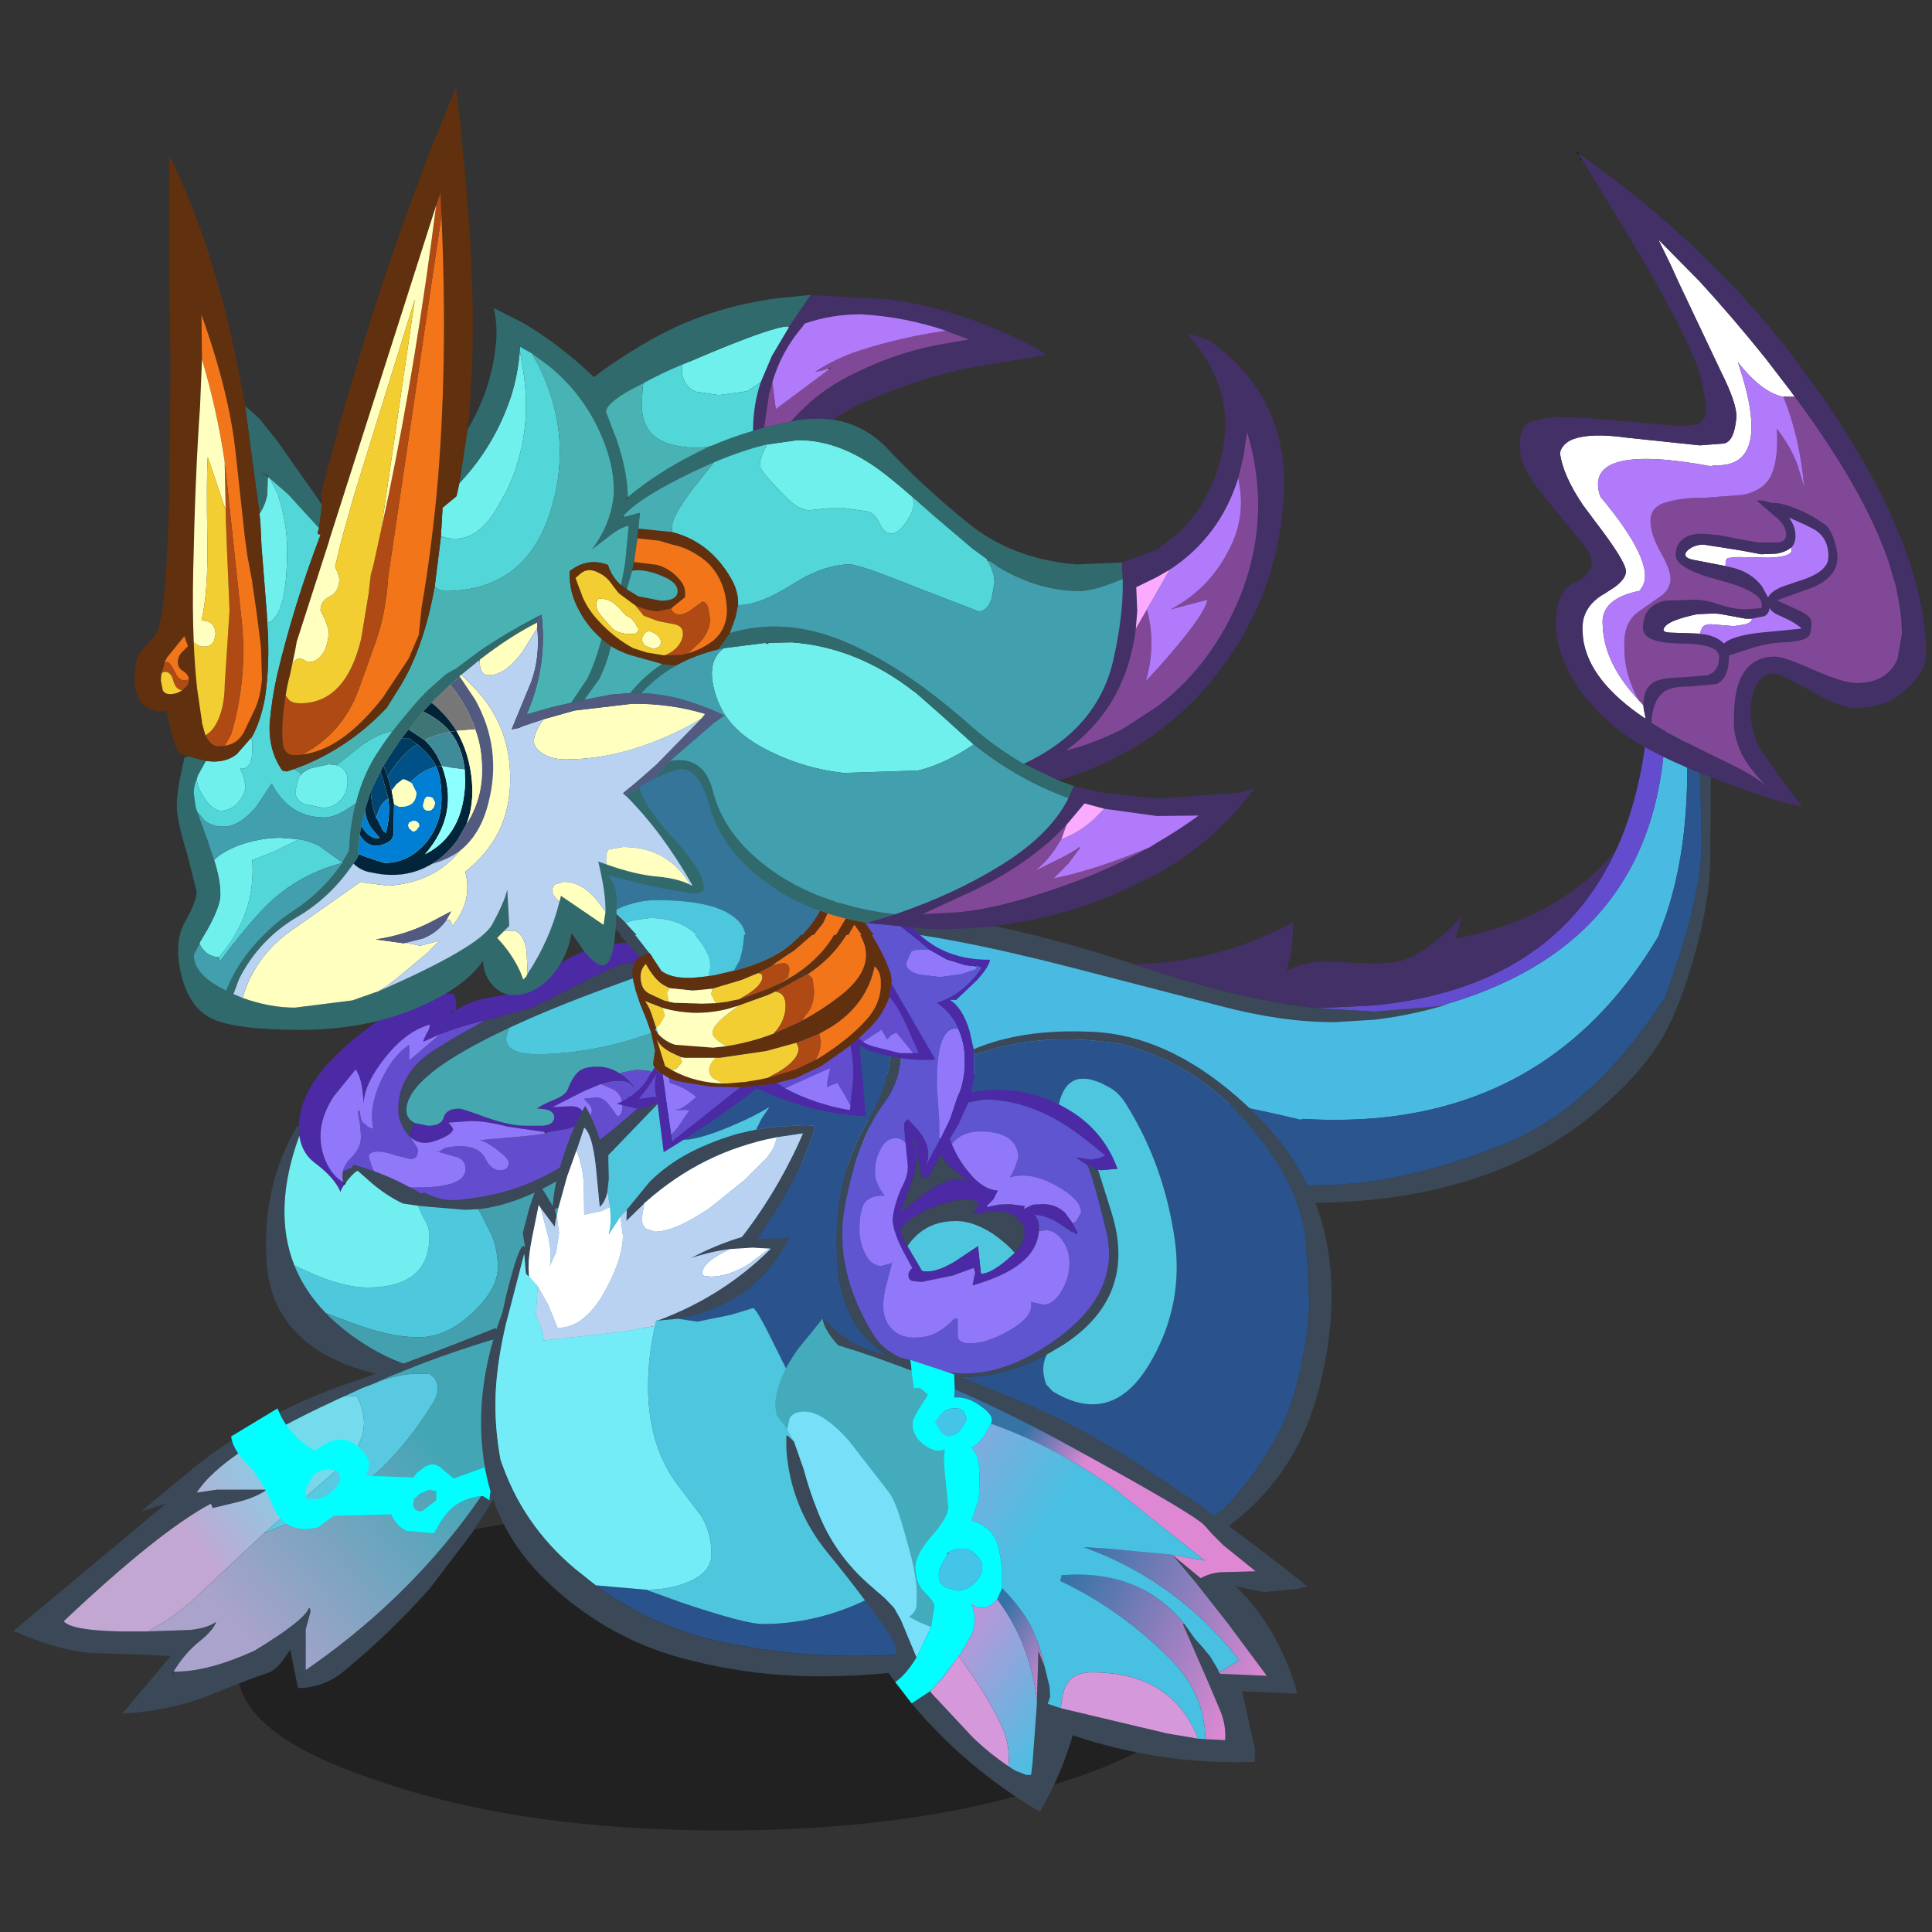 <svg xmlns:ffdec="https://www.free-decompiler.com/flash" xmlns:xlink="http://www.w3.org/1999/xlink" ffdec:objectType="frame" height="90" width="90" xmlns="http://www.w3.org/2000/svg"><rect width="100%" height="100%" fill="#333333" stroke="none"/><use ffdec:characterId="23" height="222.85" transform="matrix(.417 0 0 .417 .125 -7.648)" width="237.6" xlink:href="#a"/><defs><g id="a" transform="translate(-.3 18.35)"><use ffdec:characterId="7" height="171.65" transform="translate(29.7 -13.737) scale(1.081)" width="180.8" xlink:href="#b"/><use ffdec:characterId="8" height="9.8" transform="matrix(1.953 0 0 3.679 26.514 168.424)" width="55.5" xlink:href="#c"/><use ffdec:characterId="10" height="39.85" transform="translate(1.5 148.35) scale(1.081)" width="54.7" xlink:href="#d"/><use ffdec:characterId="12" height="82.75" transform="translate(53.75 97.8) scale(1.081)" width="87.9" xlink:href="#e"/><use ffdec:characterId="14" height="46.95" transform="translate(60.25 77.95) scale(1.081)" width="40.9" xlink:href="#f"/><use ffdec:characterId="16" height="51.05" transform="translate(86.6 147.2) scale(1.081)" width="55" xlink:href="#g"/><use ffdec:characterId="22" height="97.4" transform="translate(15.05 9.75) scale(1.081)" width="118.8" xlink:href="#h"/></g><g id="t" fill-rule="evenodd"><path d="M160.05 88.95q.15-1.3 1.15.05l.2.3q1 1.4 1 2.4 0 1.25.5 3.85l.5 3.85-.1 15.1q-.15 6.15-2.7 15.25-2.6 9.1-5.85 14-3.25 4.9-9.1 9.95l-2 1.65q-17.2 13.55-45.15 13.55-6.3 0-26.35-3.6-20-3.65-31.95-3.65-8.15 0-16.25 1.65l-6.1 1.45-1 .3.9-.45q2.2-1.05 7.2-2.25 8-2 15.3-2 11.6 0 31.9 3.2 20.25 3.2 32.15 2.35 11.9-.85 26.1-6.55 3.8-1.6 7.45-4 9.8-6.55 18.15-19.45 5.9-15.95 5.9-24.95l-.25-12.2-.85-4.9-.8-4.3.05-.6M3.1 125.45l-6.9 1.1q3.45-1.6 6.45-2.4l2.55-.55 16.05-1.5 3.75-.25q17.95-.4 45.6 8.65l2 .65q15.05 5.05 27.55 6.45l9.2.55 10.3-.85 1.45-.3q-6.1 1.8-11.75 2.45l-6.45.4q-8.55 0-18.3-2.6l-23.8-6.15q-20.75-5.35-32.85-6.25-12.1-.9-19.35-.05l-5.5.65" fill="#3a4857" transform="translate(68.85 .1)"/><path d="m12.05 149.25-8.95-23.8 5.5-.65q7.25-.85 19.35.05 12.1.9 32.85 6.25l23.8 6.15q9.75 2.6 18.3 2.6l6.45-.4q5.65-.65 11.75-2.45l-1.45.3q37.55-10.35 36.45-49.5l2.9.85.15.05q1.9 22.2-3.95 36.6l-.05.35-.15.35q-15.85 26.75-45.65 29.3-5.55.45-11.6.1l-.25.15q-43-10.35-85.45-6.3" fill="#49bbe2" transform="translate(68.85 .1)"/><path d="m17.75 164.6-5.7-15.35q42.45-4.05 85.45 6.3l.25-.15q6.05.35 11.6-.1 29.8-2.55 45.65-29.3l.15-.35.05-.35q5.85-14.4 3.95-36.6l.9.25-.05.6.8 4.3.85 4.9.25 12.2q0 9-5.9 24.95-8.35 12.9-18.15 19.45-3.65 2.4-7.45 4-14.2 5.7-26.1 6.55-11.9.85-32.15-2.35-20.3-3.2-31.9-3.2-7.3 0-15.3 2-5 1.2-7.2 2.25" fill="#2a558e" transform="translate(68.85 .1)"/><path d="m148.15 112.2.3-.6q4.5-10.25 5.15-24.5l2.5.7q1.1 39.15-36.45 49.5l-10.3.85-9.2-.55 9.2-.45q28.65-2.9 38.8-24.95" fill="#644cce" transform="translate(68.85 .1)"/><path d="M70.6 130.5q13.45-.1 25.6-6.7.2 4.15-1 7.75 4.1-1.9 8.35-1.35l5.8.25 3.05-.2q4.55-.55 10.95-7.4l-.95 3.55q16.75-3.2 25.75-14.2-10.15 22.05-38.8 24.95l-9.2.45q-12.5-1.4-27.55-6.45l-2-.65" fill="#423066" transform="translate(68.85 .1)"/><path d="M152.85 91.05q-4.5-3-7-6.2-2.55-3.25-3-6.75l-.1-1.55.1-1.15q.45-2.5 3-4.15.2-.1.45-.25l1.75-1.15q1.75-1.35 1.7-2.5-.05-1.6-5-8.05l-1.9-2.55q-3.25-4.8-3.7-8.4.5-2.1 3.7-2.6 2.6-.45 6.95.15l11.85 1.25 3.8-.3q1.7-.25 2.05-4.15.15-2.15-2.45-7.35l-6.9-14.55-1.25-2.75-1.95-4 6.65 6.75q5.15 5.6 10.5 12.25l4 5.2.8 1.1-1.85-.05h-.2q-3.35-.75-7.1-5.5 5.5 16.2-2.9 16.55h-.9l-.55.15q-20-3.7-17.95 4.3l.2.6q8.9 10.65 6.75 14.45l-.4.6-.15.1Q146.2 71.7 146 75.3v.4l.05.85q.35 5.8 5.8 11.6l.7.75.05.5.3 1.55-.05.1m23.5-27.45.05.35q0 1.15-3.75 1.25l-4.9-.1-1.65.15q-.35.2-.35 1.3l-4.9-.95q-1.55-.25-1.55-.9 0-.5.8-1 .9-.6 2.15-.6l1.6.25 1 .15 3.45.55 3.2.6 2.45-.1q1.45-.25 2.3-.95h.1M170 75v.05q0 .6-1.25.9l-1.65.25-3.65-.3q-1.1 0-1.45.55l-.4 1-.3-.05-4.4-.15q-1.7-.05-.8-1.05.85-1 5-1.9 3-.2 3.8-.05l4.1.75h1" fill="#fff" transform="translate(68.85 .1)"/><path d="m176.9 39.35-.8-1.1-4-5.2q-5.35-6.65-10.5-12.25l-6.65-6.75 1.95 4 1.25 2.75 6.9 14.55q2.6 5.2 2.45 7.35-.35 3.9-2.05 4.15l-3.8.3-11.85-1.25q-4.35-.6-6.95-.15-3.2.5-3.7 2.6.45 3.6 3.7 8.4l1.9 2.55q4.95 6.45 5 8.05.05 1.15-1.7 2.5L146.3 71q-.25.15-.45.25-2.55 1.65-3 4.15l-.1 1.15.1 1.55q.45 3.5 3 6.75 2.5 3.2 7 6.2l.1.1-.05-.2-.3-1.55-.05-.5q0-2.85 1.9-3.8 1.25-.6 4.2-.65l4.2-.35q1.9-.65 1.9-2.95 0-2.1-6.1-2.15-6.15-.1-6.15-2.45 0-3.8 3.75-4.45l3.5-.1q2.15-.2 4.45.55 2.75.95 4.7.95l.9-.05 1.75-.15.05-.55q0-1.55-3.55-2.9-1.4-.55-3.35-1.05-6.95-1.85-6.95-4 0-1.35.8-2.25 1.05-1.2 3.45-1.2l2.85.25 2.75.55 3.35.6h3.2q1.35-.1 1.35-1.25 0-1.4-1.45-2.65l-3.3-2.85q1.25-.05 2.35.4 1.4-.1 3.7.8 2.8 1.1 4.6 2.45 1.05.5 1.8 2.65.55 1.7.55 2.9l-.05.6q-.25 1.9-2.2 3.25l-1.4.8-6.05 2.2q.2.15 3.2 1.5 2.3 1 2.3 1.95 0 1.85-.4 2.3-.8.9-4.15 1-2.65.1-5.9 1.2l-2.8.9v.25q0 3.4-1.95 4.35l-4.25.4q-3.05-.05-4.3.9-1.3 1-1.75 3.35-.15.7-.15 1.6l1.15.7q3.45 2.05 11.25 5.8 4.05 1.95 6.05 3.7-3.15-3.3-4.1-5.45-1.15-2.6-1.15-4.75 0-4 .65-6 1.45-4.65 6-4.65 1.4 0 6.2 2.15 4.8 2.1 6.85 2.1 4.85 0 6.55-3.75l.05-.1.7-4q0-3.15-.75-6.6l-.2-1.05-1.2-4.05Q188 54.3 176.9 39.35M142.05.2l3.05 2.15q11.55 8.45 21.15 18.45 5.6 5.85 10.5 12.25l4.25 5.8q9.1 13.1 13.35 24.25Q198 72.7 198 80.9q0 2.05-2.35 4.7l-2.3 1.95q-2.85 1.8-6.85 1.8-2.25 0-7.05-2.75-4.85-2.75-5.95-2.75-2.3 0-3.25 3-.45 1.5-.5 3.15 0 1.45 1 4.7.45 1.5 7.35 10.5-3.75-.55-13.15-4.1-11.55-4.35-16.6-8.35l-2.5-2.15-3-3.4q-1.25-1.65-2.15-3.45-2.6-5-2.15-9.25.45-4.3 3.1-5.35l1.2-.7.2-.15q2.15-2.05.35-4.55l-.55-.75-5.75-7.05q-3.55-4.1-4.25-7.05l-.15-1.6q0-.95.15-1.7.35-1.85 1.5-2.2 1.5-.55 3.95-.8l4.55.1 15 1.3q3.1 0 3.8-.5l.95-1.1q.25-.65-.55-5.15-.7-4.1-7.6-16.45l-1.6-2.85-9.45-15.6L142.05.2m23.7 66.35.9.2q3.2.7 5 3.1l.95 1.75q.4-.95 2.3-1.75l2.5-.85q4.1-1.2 4.8-3.2l.1-.8q0-2.75-1.9-4.1-.85-.6-4.45-2.15 1.05 1.45 1.05 2.9 0 1.25-.65 1.9l-.1.05q-.85.7-2.3.95l-2.45.1-3.2-.6-3.45-.55-1-.15-1.6-.25q-1.25 0-2.15.6-.8.5-.8 1 0 .65 1.55.9l4.9.95m-4.15 10.9q2.5.15 3.9 1.55 1.2-1.15 5.4-1.7l7.1-.7q-1-1-3.7-2.15-1.05-.45-1.45-1.15-.15.95-.85 1.3l-2 .4h-1l-4.1-.75q-.8-.15-3.8.05-4.15.9-5 1.9-.9 1 .8 1.05l4.4.15.3.05" fill="#423066" transform="translate(68.85 .1)"/><path d="m152.55 88.9-.7-.75q-.95-1.5-1.7-3.95t-.65-5.6q.1-3.15 2.25-4.7l3.5-2.45q1-.65 1.4-1.6l.25-.75q.25-1.55-1.45-4.55-1.75-3.05-1.75-5.3 0-2.3 2.7-3 2.7-.75 5.7-.65l6.45-.5q3.5-.7 4.65-3.35 1.1-2.7.8-7.3 2.3 3 3.35 5.9l1.05 3.5q-.7-8-3.35-14.55l1.85.05Q188 54.3 191.95 65.8l1.2 4.05.2 1.05q.75 3.45.75 6.6l-.7 4-.05.1q-1.7 3.75-6.55 3.75-2.05 0-6.85-2.1-4.8-2.15-6.2-2.15-4.55 0-6 4.65-.65 2-.65 6 0 2.15 1.15 4.75.95 2.15 4.1 5.45-2-1.75-6.05-3.7-7.8-3.75-11.25-5.8l-1.15-.7q0-.9.15-1.6.45-2.35 1.75-3.35 1.25-.95 4.3-.9l4.25-.4q1.95-.95 1.95-4.35v-.25l2.8-.9q3.25-1.1 5.9-1.2 3.35-.1 4.15-1 .4-.45.4-2.3 0-.95-2.3-1.95-3-1.35-3.2-1.5l6.05-2.2 1.4-.8q1.95-1.35 2.2-3.25l.05-.6q0-1.2-.55-2.9-.75-2.15-1.8-2.65-1.8-1.35-4.6-2.45-2.3-.9-3.7-.8-1.1-.45-2.35-.4l3.3 2.85q1.45 1.25 1.45 2.65 0 1.15-1.35 1.25h-3.2l-3.35-.6-2.75-.55-2.85-.25q-2.4 0-3.45 1.2-.8.9-.8 2.25 0 2.15 6.95 4 1.95.5 3.35 1.05 3.55 1.35 3.55 2.9l-.05.55-1.75.15-.9.05q-1.95 0-4.7-.95-2.3-.75-4.45-.55l-3.5.1q-3.75.65-3.75 4.45 0 2.35 6.15 2.45 6.1.05 6.1 2.15 0 2.3-1.9 2.95l-4.2.35q-2.95.05-4.2.65-1.9.95-1.9 3.8" fill="#824898" transform="translate(68.85 .1)"/><path d="M151.85 88.15q-5.45-5.8-5.8-11.6l-.05-.85v-.4q.2-3.6 5.85-4.75l.15-.1.4-.6q2.15-3.8-6.75-14.45l-.2-.6q-2.05-8 17.95-4.3l.55-.15h.9q8.4-.35 2.9-16.55 3.75 4.75 7.1 5.5h.2q2.65 6.55 3.35 14.55l-1.05-3.5q-1.05-2.9-3.35-5.9.3 4.6-.8 7.3-1.15 2.65-4.65 3.35l-6.45.5q-3-.1-5.7.65-2.7.7-2.7 3 0 2.25 1.75 5.3 1.7 3 1.45 4.55l-.25.75q-.4.95-1.4 1.6l-3.5 2.45q-2.15 1.55-2.25 4.7-.1 3.15.65 5.6.75 2.45 1.7 3.95m24.5-24.6q.65-.65.65-1.9 0-1.45-1.05-2.9 3.6 1.55 4.45 2.15 1.9 1.35 1.9 4.1l-.1.8q-.7 2-4.8 3.2l-2.5.85q-1.9.8-2.3 1.75l-.95-1.75q-1.8-2.4-5-3.1l-.9-.2q0-1.1.35-1.3l1.65-.15 4.9.1q3.75-.1 3.75-1.25l-.05-.35v-.05M170 75l2-.4q.7-.35.85-1.3.4.7 1.45 1.15 2.7 1.15 3.7 2.15l-7.1.7q-4.2.55-5.4 1.7-1.4-1.4-3.9-1.55l.4-1q.35-.55 1.45-.55l3.65.3 1.65-.25q1.25-.3 1.25-.9V75" fill="#b17afa" transform="translate(68.85 .1)"/><path d="m142.05.2.2.35-.6-.65.4.3m-.3.05q.9 1.25.7.65.5 1-.7-.65" transform="translate(68.85 .1)"/><path d="m17.5 122.3.3.6.9.95 1.2.8 1.1-.05 3.3-.2v1.95l-.75-.05-1.75-.05-10.7-.25q-12.75 3.75-24.9 8.25-9.3 3.4-15.9 6.5h-.1v.05q-16.45 7.65-16.45 13.2 0 1.35 1.25 2l.05.05-.75 1.85.1.45-.25-.25-.65-.85q-1.05-1.65-1.05-3.35 0-5.4 4.95-9 2.55-1.8 9.05-5.35l7.55-2.05 7.85-3.95q6.35-3.3 7.8-3.3l.6.25.65.25 18.85-6.5 7.75-1.95m19.3 50.95-12.5 4.7-2.75 1q-1.8 1.2-3.05 2.5-7.45 4-15.1 7.8-12.65 6.45-26.9 8.75-14.3 2.3-29.4-2.1-15.1-4.4-15.85-17.8-.7-11.95 4.95-21.55l.25.1v.4l.1 1.05q-4.35 11.9-.8 20.85 1.65 4.15 5.05 7.65 2.25 2.35 5.3 4.4 8.7 5.95 19.5 5.7 10.7-.2 20.75-2.7Q-.8 190.8 11 183.9q4.55-2.65 10.55-4.95 1.25-.85 15.25-5.7m-82.5-6.85q.9.45 1.8 1l.6-.15q3 1.65 6.35 1.05 9.05-.85 16.75-5.95 6.2-4.1 11.7-9.2l.65 1.5v.05q-1.8 2.1-3.45 3.3-8.25 5.95-10.2 7.05-7.15 4.2-13.15 4.85l-2.15.1-5.55-.45-2.05-.2-2.4-.35q-2.65-1.25-5.15-3.4l-2.1-1.85q-.4 0-1.65 1.5l-.25.35-.1.15-.35-.2-.15-.9.1-.85 1.4-.55.35-.5 3.25 1.05q2.65.95 5.1 2.25l.65.35" fill="#3a4857" transform="translate(68.85 .1)"/><path d="M-40.9 141.8q2.65-1.05 6.3-2l1.05-.25q-6.5 3.55-9.05 5.35-4.95 3.6-4.95 9 0 1.7 1.05 3.35l.65.85.25.25.55.85q.65.85.65 1.25 0 1.4-1.2 1.4l-2.4-.6q-1.75-.6-2.8-.6-1.5 0-1.5.85l.55 1.7.3.6-3.25-1.05-.35.5-1.4.55q.3-1.2 1.4-2.25 1.5-1.45 1.5-3.4l-.15-1.8-.35-1.95v-.4q0 .25.25 0l.25 1.3q.3.95.75.95l.3.4.95.35q-.8-3.25 1.15-7.6 1.9-4.15 4.6-5.9v2.5l4-3.4.9-.8m28.95 6.3.5-.2 2.2-.4 1.9.15q1.1.3 1.6 1.6 1.55-2.7 5.2-4.65 4-2.1 8.45-2.1l3.15.1q.85.2 2.45 1.4.75-.7 4.45-2.95 2.35-1.45 4.2-1.1h-.05q-1.1 1.3-1.35 2.55L18.5 144q3.5-1.25 7.2 3.05v.35l-.35-.35.25.85q-19.75-1.25-26.3.9l-.15.1.3.6h-.85v-.45l-1 .4q-2.35 1.15-4.4 3.85l-1 1.35h-.05l-.65-1.5q-5.5 5.1-11.7 9.2-7.7 5.1-16.75 5.95-3.35.6-6.35-1.05l-.6.15q-.9-.55-1.8-1 8.95.25 8.95-2.95 0-1.3-1.15-1.85l-3.2-.9 1.05-.65 2.05-.3q3.45 0 4.4 1.95.95 1.95 2.4 1.95 1.4 0 1.4-1.2 0-.65-1.75-2-1.7-1.3-2.75-1.6v-.05l7.8-.7 2.55-.35.5-.25 3-.5q2-.5 2.55-1.35l.35.05.75-.65q.35-.6.35-1.05 0-.45-.55-1.05l-.7-.8 1.9-.2q1.35 0 2.35 1.5l1.1 1.5q.8 0 .8-1.7 0-1.75-1.45-2.6l-2-.85q1.6-.55 2.75-.55 1.9 0 2.35.85l.1.25.1-.05-.15-.2v-.05q-.95-1.25-2.1-1.95m1.2 3.9h.25l.3-.3-.55.3" fill="#644cce" transform="translate(68.85 .1)"/><path d="M24.3 126.35v1.55l-.75-1.6.75.05m1.4 20.7.7.9-.7-.55v-.35m.1 1.45 4.5 14.5h-6.6q-7.65 0-14.7-4.2-1.65-.95-3.25-2.35-3.3-2.9-6.45-7.65 6.55-2.15 26.3-.9l.2.85v-.25" fill="#49bbe2" transform="translate(68.85 .1)"/><path d="m30.3 163 6.5 10.25q-14 4.85-15.25 5.7-6 2.3-10.55 4.95-11.8 6.9-24.65 10.1l2.1-1.75q3.95-3.55 7.7-8.2Q6.5 171.2 6.5 161q0-2.15-.75-4.55 1.6 1.4 3.25 2.35 7.05 4.2 14.7 4.2h6.6" fill="#2a558e" transform="translate(68.85 .1)"/><path d="m-63.55 156.65.05-.55q.35-6.7 9.2-13.85 8.7-7 15-7l.6.05.2.4q.25.6.25 1.2v.9l-.1.2.15-.1q2.2-1.55 5.9-2.1 4.5-.7 6.8-2.55 4-3.25 7.5-4.65 4-1.6 9-1.6l3.25.5q5.65 0 22.25-7.25l1 2.05-7.75 1.95-18.85 6.5-.65-.25-.6-.25q-1.45 0-7.8 3.3L-26 137.5l-7.55 2.05-1.05.25q-3.65.95-6.3 2l-2.6 1.2v-.25l.5-1.1q.55-.75.5-1.4-4 1.1-7.55 5.8-3.05 4-3.05 6.95-.2-2.6-.5-3.7-.3-1.15-.8-1.85l-3.5 4.3q-2.15 3.3-2.15 6.4 0 2.4 1.1 4.6 1.05 2 2.55 2.8l.1.45h.05q-.65.9-.55 1.25-.9-2.35-4.2-4.8-2.05-1.55-2.45-4.35l-.1-1.05v-.4m18.6-.6 2.2.45q2.15 0 2.5-1.35.4-1.4 2.5-1.4.5 0 4.3 1.4 3.8 1.35 6.35 1.35h2.85q1.75-.2 1.75-1.35 0-1.4-2.75-1.4.6-.55 2.8-1.45 1.85-.75 2.2-1.8.8-2.05 1.8-2.8.95-.7 2.85-.7 2 0 3.65 1.1 1.15.7 2.1 1.95l-.05.05q-.45-.85-2.35-.85-1.15 0-2.75.55l-2.85 1.2-4.9 2.5 3.1-.15q1.9.15 1.9 1.65l-.15.65q-.55.85-2.55 1.35l-3 .5h-.65l-5.85-.85q-3.45-.9-5.9-.9l-3.65.25.45.5.3.5q0 .7-1.75 1.5-1.65.75-2.75.75-1.3 0-2.35-.9l-.1-.45.75-1.85M-39 138.5l.45-.35-.45.1v.25" fill="#4c2aa5" transform="translate(68.85 .1)"/><path d="m24.3 127.9 1.4 19.15q-3.7-4.3-7.2-3.05l2.25-1.5q.25-1.25 1.35-2.55h.05q-1.85-.35-4.2 1.1-3.7 2.25-4.45 2.95-1.6-1.2-2.45-1.4l-3.15-.1q-4.45 0-8.45 2.1-3.65 1.95-5.2 4.65-.5-1.3-1.6-1.6l-1.9-.15-2.2.4-.5.2q-1.65-1.1-3.65-1.1-1.9 0-2.85.7-1 .75-1.8 2.8-.35 1.05-2.2 1.8-2.2.9-2.8 1.45 2.75 0 2.75 1.4 0 1.15-1.75 1.35h-2.85q-2.55 0-6.35-1.35-3.8-1.4-4.3-1.4-2.1 0-2.5 1.4-.35 1.35-2.5 1.35l-2.2-.45-.05-.05q-1.25-.65-1.25-2 0-5.55 16.45-13.2l-.45 1.6q0 2.6 5 2.6 11.85 0 25.55-6.3 8.6-4 21.5-12.45l1.75.05.75 1.6m2.1 20.05-.65-.05.05.6v.25l-.2-.85-.25-.85.35.35.7.55" fill="#45a7b0" transform="translate(68.85 .1)"/><path d="M21.8 126.25Q8.9 134.7.3 138.7q-13.7 6.3-25.55 6.3-5 0-5-2.6l.45-1.6.1-.05q6.6-3.1 15.9-6.5 12.15-4.5 24.9-8.25l10.7.25m-66.2 43.1 2.05.2 5.55.45 2.15-.1 2.05 4.05q1.05 2.4 1.05 5.3 0 3.45-4 7.25-4.2 4-8.75 4-4.5 0-10.65-2.3l-4.25-1.6q-3.4-3.5-5.05-7.65l3.3 1.5q5 2.05 8.4 2.05 10 0 10-8.25 0-1.6-1-3.05l-.85-1.85" fill="#4ec8dd" transform="translate(68.85 .1)"/><path d="m-7.8 154.65 1-1.35q2.05-2.7 4.4-3.85l1-.4v.45h.85l-.3-.6.15-.1q3.15 4.75 6.45 7.65.75 2.4.75 4.55 0 10.2-10.35 23.05-3.75 4.65-7.7 8.2l-2.1 1.75q-10.05 2.5-20.75 2.7-10.8.25-19.5-5.7-3.05-2.05-5.3-4.4l4.25 1.6q6.15 2.3 10.65 2.3 4.55 0 8.75-4 4-3.8 4-7.25 0-2.9-1.05-5.3l-2.05-4.05q6-.65 13.15-4.85 1.95-1.1 10.2-7.05 1.65-1.2 3.45-3.3l.1.75-.05-.75v-.05" fill="#43a1af" transform="translate(68.85 .1)"/><path d="M-56.4 165.55q-1.5-.8-2.55-2.8-1.1-2.2-1.1-4.6 0-3.1 2.15-6.4l3.5-4.3q.5.7.8 1.85.3 1.1.5 3.7 0-2.95 3.05-6.95 3.55-4.7 7.55-5.8.05.65-.5 1.4l-.5 1.1v.25l2.6-1.2-.9.8-4 3.4v-2.5q-2.7 1.75-4.6 5.9-1.95 4.35-1.15 7.6l-.95-.35-.3-.4q-.45 0-.75-.95l-.25-1.3q-.25.25-.25 0v.4l.35 1.95.15 1.8q0 1.95-1.5 3.4-1.1 1.05-1.4 2.25l-.1.85.15.9M-15 149.8l2 .85q1.45.85 1.45 2.6 0 1.7-.8 1.7l-1.1-1.5q-1-1.5-2.35-1.5l-1.9.2.7.8q.55.6.55 1.05 0 .45-.35 1.05l-.75.65-.35-.05.15-.65q0-1.5-1.9-1.65l-3.1.15 4.9-2.5 2.85-1.2m-8.95 7.95-2.55.35-7.8.7-.2.05h.2q1.05.3 2.75 1.6 1.75 1.35 1.75 2 0 1.2-1.4 1.2-1.45 0-2.4-1.95t-4.4-1.95l-2.05.3-1.05.65 3.2.9q1.15.55 1.15 1.85 0 3.2-8.95 2.95l-.65-.35q-2.45-1.3-5.1-2.25l-.3-.6-.55-1.7q0-.85 1.5-.85 1.05 0 2.8.6l2.4.6q1.2 0 1.2-1.4 0-.4-.65-1.25l-.55-.85q1.05.9 2.35.9 1.1 0 2.75-.75 1.75-.8 1.75-1.5l-.3-.5-.45-.5 3.65-.25q2.45 0 5.9.9l5.85.85.15.25m-17.15 2.95-.15-.05h-.45l.6.05" fill="#9178fa" transform="translate(68.85 .1)"/><path d="M-63.45 158.1q.4 2.8 2.45 4.35 3.3 2.45 4.2 4.8-.1-.35.55-1.25.2 0 .3-.4l.25-.35q1.25-1.5 1.65-1.5l2.1 1.85q2.5 2.15 5.15 3.4l2.4.35.85 1.85q1 1.45 1 3.05 0 8.25-10 8.25-3.4 0-8.4-2.05l-3.3-1.5q-3.55-8.95.8-20.85" fill="#71eff0" transform="translate(68.85 .1)"/></g><g id="u" fill-rule="evenodd"><path d="M5.3 30.2h-.15l.05.1q.8.95 5.85 1.05h2.85l4.35-.15q1.85-.2 2.7-.85-.25.85-1.75 2.05-1.5 1.2-2.65 3.1h.25q3.35 0 8.1-2.15 5.2-3.15 5.65-4.45l.1.1.05.3-.5 1.85v4.2q9.3-6.4 15.9-14.9 5.25-6.8 7.6-13.05l.15.55q-1.9 6.05-5.3 11.45l-1.25 1.9-4.3 5.65q-4 4.5-8.65 8.35-2.2 1.9-4.95 1.9l-.8-3.95-.55.8q-.85 1.3-1.9 1.65-1.1.3-5.4 2.05-4.3 1.8-9.5 2.1l5-5.95-2.75-.15-4.9-.15q-3.45-.05-8.6-2.3l15.75-13.15-2.55.8 5.6-4.65q7.1-5.6 15.7-8.55Q42.25 3.05 49.8 0l.95.85q-6.6 1.9-13.15 4.7l-.5.25-1.05.4-1.85.85-.8.35-.4.2Q21.55 12.9 18.95 17l2.1-.3h5.15q-1.15.8-2.9 1.25l-2.7.65-.2-.45Q15.05 21 5.3 30.2m11.25 5.3-.1-.05.1.85v-.8" fill="#3a4857"/><path d="m5.2 30.3.1-.1q9.75-9.2 15.1-12.05l.2.45 2.7-.65q1.75-.45 2.9-1.25h-5.15l-2.1.3q2.6-4.1 14.05-9.4l.4-.2.8-.35h1.3q2.1 4.05-1.85 7.4L25.9 21.2l-6.6 6.2q-2.5 2.45-5.4 3.95h-2.85Q6 31.25 5.2 30.3" fill="url(#i)"/><path d="m34.2 7.05 1.85-.85 1.05-.4.5-.2q1.95-.8 4.05-.9l1.35.05.45.35q.8 1.05.05 2.4l-.55.9Q41.3 11 39.2 13.3q-1.95 2.2-4.6 3.7l-4.05 2.3-4.65 1.9 7.75-6.75q3.95-3.35 1.85-7.4h-1.3" fill="#59c8e1"/><path d="M37.6 5.55q6.55-2.8 13.15-4.7l1.05 1 2.9 2.4-.75 2.55-.25.6q-2.35 6.25-7.6 13.05-6.6 8.5-15.9 14.9v-4.2l.5-1.85-.05-.3-.1-.1q-.45 1.3-5.65 4.45-4.75 2.15-8.1 2.15h-.25q1.15-1.9 2.65-3.1 1.5-1.2 1.75-2.05-.85.65-2.7.85l-4.35.15q2.9-1.5 5.4-3.95l6.6-6.2 4.65-1.9L34.6 17q2.65-1.5 4.6-3.7 2.1-2.3 3.75-4.9l.55-.9q.75-1.35-.05-2.4L43 4.75l-1.35-.05q-2.1.1-4.05.9v-.05m-12.2 23.2h-.2.2" fill="url(#j)"/><path d="M31.2 12.65q2.95-2.35 5.05.25.95 1.2.1 2.35l5 .2.3-.45.8-.6q1-.7 1.9.2l1.15.95 5.3-1.9-.95 1.65q-.6 1.2-.65 2.5l-.7-.45q-3.1.2-4.6 3.1l-.45.75-2.85-.25q-1.05-.55-1.55-1.7l-5.95.15-1.65 1.2q-3.4.75-4.6-2.15Q25.6 15.5 24.1 14q-1.45-1.5-1.6-2.8l4.8-2.9q.95 2.55 3.6 4.25l.3.1m-.1 2.4-.2.3q-.7 1.15-.7 1.65 0 .6.35.7l.65-.05q.9 0 1.75-.8.8-.7.8-1.3 0-.55-.3-.8l-.8-.15-.8.1-.75.35m12.3 1.75-.4-.1-1 .4-.45.45-.1-.05-.1.45-.05.2q0 .8.9.8l1.5-1.15v-.95l-.3-.05" fill="#01ffff"/></g><g id="v" fill-rule="evenodd"><path d="M50.95 18.55q6.75-2.5 15.15-1.15 7.9 2 13.35 8.5 5.45 6.5 5.8 12.2l.15 2.55.2 3.85-.05.35q-.2 3.65-1.4 8.2-1.75 6.4-7.35 12.35-7.6 5.85-16.25 9.8-8.3 3.9-17.5 5.3-8.55.6-17.45-1.15-7.55-1.45-13.75-6l5.2.45.1.05 3.6 1.3q6.55 2.2 8.35 2.2 6.55 0 12.7-3.55 7.9-4.5 7.9-12.1 0-2.8-2.1-6.75-2.3-4.35-4.55-4.35-1.8 0-5.4.85l-3 .85-2.2.55-2-4.05q-2-4.1-2.35-4.1l-2.3.7-3.45.7-2.05-.3q8.15-1.4 11.6-8.5l-.8.2-2.5.05 2.8-4.4q2-3.7 3-6.7v-.6l-.9-.05-2.95.15-2.15.3.55-1.1.8-1.2q-1.6 1-3.9 1.95-2.7 1.15-4.45 1.4h-1.6l-.25-2.8-.2-2.1q4.15-5.15 4.45-11.8 6.3.4 9.3-3.95 7.45 1.6 8.9 6.9 1.5 5.75-2.2 12.1-3.65 6.35-3 14.55.65 8.25 8.15 10.8 6.7 2.2 13.5-1.5-.7 1.4-.05 3.1l.65.7q6.4 3.9 10.4-3.5 3.1-5.65 2.25-12.05-1.1-7.85-5.1-14.2-.75-1.2-1.85-1.75-4.15-2.25-5.05 1.85-4.3-2.15-9.05-1.25l.3-1.55v-2.3" fill="#2a538e"/><path d="M50.9 17.95q5-2.15 12.3-1.8 7.6.35 14.9 6.7 7.3 6.35 9.05 14 1.8 7.6-.75 16.85-2.45 8.8-9.6 13.85l-.65.55q-5.75 4.8-12.4 8.2-7 3.65-14.85 5.1-6.8 1.35-13.65 1.35-7.8.05-15.3-2.1-7.4-2.2-13.15-7.7Q.95 67.4.15 59.45q-.75-6.9 2.05-14.3l.35-1.6q1.3-5.25 1.8-5.25.15 0 .2.15l-.25-1.5.65-2.5q.65-2.1 1.05-2.6l.8 1.3.6 1Q7.55 31.8 8.5 29q.9-2.85 2.25-5.2 1 1.65 1.8 4.4l.5-.4q6-4.8 8.5-13.3l.85-4.05 1.4.15q-.3 6.65-4.45 11.8l-.95 1.05-5.25 5.45.05 2.45-.15 1.35q-.25 1.1-.8 1.55l-.4-4.15q-.35-3.35-1.2-4.05L9.9 28.3h-.05v.1l-.95 2.65L8 34.3l-.4.2.2.75-.05.15-.15.9v.05-.05l-1.45-1.95-.2-.3-.7 3.45q-.35 1.8-.35 2.95l.05 1-.3-.25-.05-.25-.15-1.85-1.9 7.3q-.9 3.85-1.05 7.1-.15 3.25.5 6.85Q4.2 67 9.65 71.6l2.2 1.75q6.2 4.55 13.75 6 8.9 1.75 17.45 1.15 9.2-1.4 17.5-5.3 8.65-3.95 16.25-9.8 5.6-5.95 7.35-12.35 1.2-4.55 1.4-8.2l.05-.35-.2-3.85-.15-2.55q-.35-5.7-5.8-12.2Q74 19.4 66.1 17.4q-8.4-1.35-15.15 1.15l-.05-.6M4.45 39.1V39v.1M33.1 6.65l.65-1.05q7.65 3.05 9.15 8.55 1.5 5.65-1.2 9.3-2.75 3.65-4.05 10.45-1.35 6.8 2.95 13.65 1.6 2.6 7.25 3.7t11.95-3.6q6.3-4.75 4.8-10.9-1.45-6-2-6.85l1.15.5 1.4 4.45q2.7 8.65-5 13.65l-1.7 1q-6.8 3.7-13.5 1.5-7.5-2.55-8.15-10.8-.65-8.2 3-14.55 3.7-6.35 2.2-12.1-1.45-5.3-8.9-6.9m11.8 21.6-.3-.95h.3l.05.95.6 2.95h.65l1.35-2.45q.2.7 1.05 1.45l1.75 1.4-.9-.25q-1.45 0-3.65 1.55l-2.4 1.85 1.1-3.2q.7-1.8.4-3.3m-.85 10.05H44q-.45-.7-.6-1.65l-.05-.15q.95-1.2 3-2.1 2.3-.95 4.1-.95l.6.15.35.35-.3.65-.25.3h-.05l-.05.05h.15l2.45-.3q.8 0 1.6.45l.55.3.35.6.25.15.05.85q0 .95-1 2-.75-.9-2.15-1.9-2.1-1.4-3.9-1.4-2 0-3.35.9-.95.6-1.7 1.7m-18.35.3q-2 .25-4.05.95 2.5-1.35 5.3-2.2 3.8-4.9 6.3-10.7l-2.7.4Q22.9 28.5 17 33.75h-.15v.15L15 35.7l.05-1.15.1-.15 2.25-2.75q2.45-2.45 6.05-3.9 2.35-1 4.95-1.5l2.15-.3 2.95-.15.9.05v.6q-1 3-3 6.7l-2.8 4.4 2.5-.05.8-.2q-3.45 7.1-11.6 8.5l-.45.05-1.65.15q6.7-2.45 11.7-7.4l.05-.05h-.15l-1.75-.1-2.35.15" fill="#3a4857"/><path d="m13.05 32.7.15-1.35-.05-2.45 5.25-5.45.95-1.05.2 2.1.25 2.8h1.6q1.75-.25 4.45-1.4 2.3-.95 3.9-1.95l-.8 1.2-.55 1.1q-2.6.5-4.95 1.5-3.6 1.45-6.05 3.9l-2.25 2.75h-.1v.1l-.4.4v.05l-.25.3L13.25 37l-.05-.05q.3-1 .1-2.7l-.05-.35-.2-1.2m46.65-9.05q.9-4.1 5.05-1.85 1.1.55 1.85 1.75 4 6.35 5.1 14.2.85 6.4-2.25 12.05-4 7.4-10.4 3.5l-.65-.7q-.65-1.7.05-3.1l1.7-1q7.7-5 5-13.65l-1.4-4.45.3.05 1.7-.15q-1.45-4-5.15-6.15l-.9-.5M55.15 39l-.9.8q-1.7 1.4-2.6 1.35l-.15-1.4-.15-1.45-2.4 1.6q-2.2 1.3-3.4.95l-1.5-2.55q.75-1.1 1.7-1.7 1.35-.9 3.35-.9 1.8 0 3.9 1.4 1.4 1 2.15 1.9m-37.2 7.55.15-.6.1.05 1.65-.15.45-.05 2.05.3 3.45-.7 2.3-.7q.35 0 2.35 4.1l2 4.05 2.2-.55 3-.85q3.6-.85 5.4-.85 2.25 0 4.55 4.35 2.1 3.95 2.1 6.75 0 7.6-7.9 12.1-6.15 3.55-12.7 3.55-1.8 0-8.35-2.2l-3.6-1.3v-.05q2.35 0 4.25-.8 2.4-1 2.4-2.85 0-2.15-1-3.9l-2.25-2.95q-3.3-4.15-3.3-10.5 0-3.1.7-6.25" fill="#4dc6de"/><path d="m50.9 17.95.05.6v2.3l-.3 1.55q4.75-.9 9.05 1.25l.9.5q3.7 2.15 5.15 6.15l-1.7.15-.3-.05-1.15-.5-1.2-.8 1.65.25.75-.15.7-.25q-2.7-2.3-4.6-3.45-4-2.35-7.95-2.35l-1.05.2-.55.1-1 2.25-.9 1.5.2.55q.65 1.6 1.7 2.85 1.45 1.85 3.05 1.95l-.45.9-.7.7v.1h.05l1.2-.25 1.15-.05 1.55.2-.1.25v.05q.75-.4 1-.45l.95-.05q1.35 0 2.3.9l.8 1.1.45.9v.2h-.1l-.4-.25-.55-.3-1.15-.75q-1.05-.6-2.2-.7.45.55.45 1.25v.45q-.2 2-1.95 3.35-1.6 1.3-4.9 2.25v-.15l.25-1.2-.15-.45-2.2.8-3.2.65-.95-.1q-.4-.15-.4-.6 0-.4.4-.75l-.9-1.65q-1.3-2.5-1.1-3.7.25-1.6.95-3.05.75-1.4.55-2.55l-.2-1.95-.15-1.6v-.45l.35-.45q1.35 1.25 1.8 2.2.65 1.3.15 2.5v.05h.05v-.05l.6-1.2.65-1.2.15-.25.4-.8.6-1.25.75-2.25.25-.55.15-.45q.35-1.15.35-2.8 0-1.7-.6-3.1l-.05-.1-.25-.55q-.8-1.45-2.05-2.2 2.85-.9 4.7-3.65l-.4-.05V9.3l-.15.15L51 9.4l-.95-.1-1.95-.6-1.5-.85-.3-.15L43.05 5q-3.1-3.15-7.5-4.05l.5-.55.35-.4L39 1.05q2.7.9 4.95 3.5Q47 8.75 52.6 8.7q-.15.8-1.4 2.15l-2.1 2h-.65q1.35.85 2.05 3.3l.4 1.8m-6 10.3q.3 1.5-.4 3.3l-1.1 3.2 2.4-1.85q2.2-1.55 3.65-1.55l.9.25-1.75-1.4q-.85-.75-1.05-1.45L46.2 31.2h-.65l-.6-2.95-.05-.95h-.3l.3.95m5.9 6.65h.05l.25-.3.3-.65-.35-.35-.6-.15q-1.8 0-4.1.95-2.05.9-3 2.1l.05.15q.15.95.6 1.65h.05l1.5 2.55q1.2.35 3.4-.95l2.4-1.6.15 1.45.15 1.4q.9.05 2.6-1.35l.9-.8q1-1.05 1-2l-.05-.85-.25-.15-.35-.6-.55-.3q-.8-.45-1.6-.45l-2.45.3-.1-.05m-.45-3.3.25.15v-.1l-.25-.05" fill="#4c2aa5"/><path d="m33.75 5.6.65-1.5q.45-1.05.3-2.2l.85-.95q4.4.9 7.5 4.05l3.25 2.7h-.75q-1.1 0-1.1.25l-.25.55-.25.55q0 .8 1.35 1.15l2.15.25 2.2-.3 1.3-.45.05.1v-.2l.05.05.1-.05v-.15h.15l.4.05q-1.85 2.75-4.7 3.65 1.25.75 2.05 2.2l.25.55-.3-.05q-1.9 0-1.9 5.9l.25 3.7v1.7l-.05.3-.65 1.2-.6 1.2v.05l-.05-.05q.5-1.2-.15-2.5-.45-.95-1.8-2.2l-.35.45v.45l.15 1.6q-.35-.5-1.05-.5-1 0-1.6 1.3-.5 1.1-.5 2.35 0 .9 1 2.3-1.55-.1-2.15.85-.45.85-.45 2.65 0 1.2.5 2.3.65 1.45 1.75 1.45l1.1-.3-.55 2.15q-.35 1.25-.35 2.25 0 1.45.8 2.3.85 1 2.4 1 1.25 0 2.1-.4.9-.4 2.05-1.55h.35v1.85q.1.7 1.3.7 1.7 0 4.05-1.35 2.6-1.5 2.2-2.95l1.3.3q1.05 0 1.9-1.45.8-1.35.8-2.9 0-1.35-.8-2.4-.75-.95-1.65-.95l-.7.1v-.45q0-.7-.45-1.25 1.15.1 2.2.7l1.15.75.45.3h.1l.4.25h.1v-.2l-.45-.9.35-.25.5-.9q0-1.35-2.65-2.8-2.7-1.45-4.7-.8l.5-.95.35-1.1q0-1.05-.7-1.75-1-.95-3.2-.95-1.95 0-2.95 1.3l-.2-.55.9-1.5 1-2.25.55-.1 1.05-.2q3.95 0 7.95 2.35 1.9 1.15 4.6 3.45l-.7.25-.75.15-1.65-.25 1.2.8q.55.85 2 6.85 1.5 6.15-4.8 10.9-6.3 4.7-11.95 3.6-5.65-1.1-7.25-3.7-4.3-6.85-2.95-13.65 1.3-6.8 4.05-10.45 2.7-3.65 1.2-9.3-1.5-5.5-9.15-8.55" fill="#5f55d0"/><path d="m50.95 9.7-1.3.45-2.2.3-2.15-.25q-1.35-.35-1.35-1.15l.25-.55.25-.55q0-.25 1.1-.25h.75l.3.15 1.5.85 1.95.6.95.1-.05.1v.2m-1.65 6.2.05.1q.6 1.4.6 3.1 0 1.65-.35 2.8l-.15.45-.25.55-.75 2.25-.6 1.25-.4.8-.1-.05v-1.7l-.25-3.7q0-5.9 1.9-5.9l.3.05m-5.45 11.75.2 1.95q.2 1.15-.55 2.55-.7 1.45-.95 3.05-.2 1.2 1.1 3.7l.9 1.65q-.4.35-.4.75 0 .45.4.6l.95.1 3.2-.65 2.2-.8.15.45-.25 1.2v.15q3.3-.95 4.9-2.25 1.75-1.35 1.95-3.35l.7-.1q.9 0 1.65.95.8 1.05.8 2.4 0 1.55-.8 2.9-.85 1.45-1.9 1.45l-1.3-.3q.4 1.45-2.2 2.95-2.35 1.35-4.05 1.35-1.2 0-1.3-.7V45.8h-.35q-1.15 1.15-2.05 1.55-.85.4-2.1.4-1.55 0-2.4-1-.8-.85-.8-2.3 0-1 .35-2.25l.55-2.15-1.1.3q-1.1 0-1.75-1.45-.5-1.1-.5-2.3 0-1.8.45-2.65.6-.95 2.15-.85-1-1.4-1-2.3 0-1.25.5-2.35.6-1.3 1.6-1.3.7 0 1.05.5m17.3 8.3-.8-1.1q-.95-.9-2.3-.9l-.95.05q-.25.05-1 .45v-.05l.1-.25-1.55-.2-1.15.05-1.2.25-.05-.1.7-.7.45-.9q-1.6-.1-3.05-1.95-1.05-1.25-1.7-2.85 1-1.3 2.95-1.3 2.2 0 3.2.95.7.7.7 1.75l-.35 1.1-.5.95q2-.65 4.7.8Q62 33.45 62 34.8l-.5.9-.35.25M41.7 33.1h.15-.15m.75 6.95.05-.05v-.15l-.05.2" fill="#9178fa"/><path d="m4.95 41.45-.05-1q0-1.15.35-2.95l.7-3.45.2.3.75 2.85q.45 1.9.2 3.15l.65-1.45.3-1.95-.2-1.55-.05-.15.2-.95.9-3.25.95-2.65q.65 1.5.75 3.45l.05 3.2 1.85-.4.8-.4q.2 1.7-.1 2.7v.15l.05-.1 1.15-1.75.25 1.95q0 2.3-1.75 5.55-2.15 4-5 4l-1-2.45-1.05-1.85-.9-1m25.6-14.4q-.2 1.1-1 2.1L27.2 31.5l-3.65 2.9q-3.55 2.4-5.6 2.4l-.9-.3q-.45-.4-.45-1.05l.25-1.55.15-.15q5.9-5.25 13.55-6.7m-.75 11.5-2.2 1.65q-2.1 1.25-3.85 1.25l-.55-.05-.35-.1q-.15-1.05 1.7-2.1l1.15-.6 2.35-.15 1.75.1" fill="#fff"/><path d="M6.15 34.35 7.6 36.3l.15-.9h.1l.2 1.55-.3 1.95-.65 1.45q.25-1.25-.2-3.15l-.75-2.85m1.45 2v-.05.1-.05m2.3-8.05.75-2.25q.85.7 1.2 4.05l.4 4.15q.55-.45.8-1.55l.2 1.2.05.35-.8.4-1.85.4-.05-3.2q-.1-1.95-.75-3.45l.05-.1m20.65-1.25 2.7-.4q-2.5 5.8-6.3 10.7-2.8.85-5.3 2.2 2.05-.7 4.05-.95l-1.15.6q-1.85 1.05-1.7 2.1l.35.1.55.05q1.75 0 3.85-1.25l2.2-1.65h.1v.05q-5 4.95-11.7 7.4l-.1-.05-.15.6-3.4.6-8.1.9q0-.75-.4-1.7l-.4-.85.2-3.05L6.9 44.3l1 2.45q2.85 0 5-4 1.75-3.25 1.75-5.55l-.25-1.95.25-.3.4-.4L15 35.7l1.85-1.8-.25 1.55q0 .65.45 1.05l.9.3q2.05 0 5.6-2.4l3.65-2.9 2.35-2.35q.8-1 1-2.1" fill="#bad2f2"/><path d="m11.85 73.35-2.2-1.75Q4.2 67 2 60.35q-.65-3.6-.5-6.85.15-3.25 1.05-7.1l1.9-7.3.15 1.85.05.25.3.25.9 1-.2 3.05.4.85q.4.95.4 1.7l8.1-.9 3.4-.6q-.7 3.15-.7 6.25 0 6.35 3.3 10.5l2.25 2.95q1 1.75 1 3.9 0 1.85-2.4 2.85-1.9.8-4.25.8h-.1l-5.2-.45m-6.6-30.7v.05-.05" fill="#74ecf8"/></g><g id="w" fill-rule="evenodd"><path d="M.2 17.05q1.6-6.15 6-10.9Q10.7 1.4 16.65.2l6 7.8q4.5 6.15 6.75 13.25-.8 1.75-2.2 3.25h-.15l-.7.65q-2 1.95-6.2 3.05l-.05-.05.6-1.05.25-1 .2-1.3v-.3h.15q-.2-1.45-2.05-2.4-2.35-1.2-7.1-1.2-1.55 0-3 .5-1 .3-1.45.7-2.95-2.7-6.55-4.55l-.95-.5" fill="#35759a"/><path d="M7.7 22.1q.45-.4 1.45-.7 1.45-.5 3-.5 4.75 0 7.1 1.2 1.85.95 2.05 2.4h-.15v.3l-.2 1.3-.25 1-.6 1.05-.05.05-1.9.45-.7.1.2-.9q0-1.45-1.2-2.9l-.35-.45h.15q-1.8-1.75-4.85-1.75L9.7 23l-.8.25-1.2-1.15" fill="#4dc7de"/><path d="m16.65.2 1-.2q.7-.15 1.35.65 4.8 6.2 8.2 13.5l2.1 4.8.55 1.4-.15.35-.3.55Q27.15 14.15 22.65 8l-6-7.8m-6.3 26.6-.85-1-1.2-1.3h.15Q4.75 20.65 0 18l.2-.95.95.5q3.6 1.85 6.55 4.55l1.2 1.15 1.15 1.25H9.9l1.45 1.85-.8.35-.2.1" fill="#3a4857"/><path d="m8.9 23.25.8-.25 1.7-.25q3.05 0 4.85 1.75h-.15l.35.45q1.2 1.45 1.2 2.9l-.2.9q-3.4.55-4.85-.55l-.9-1.35-.1-.2-.25-.3L9.9 24.5h.15L8.9 23.25" fill="#72eef3"/><path d="M29.3 18.95q.85-.25 3.1 2.5l.8 1.1 1.35 1.95h-.2q1.2 1.9 1.85 3.7l.1.25.1.65v.45l-.25 1.35-.1.35q-.7 1.75-2.05 3l-1 .95-.8.65-.05.05-.45.35-2.55 1.8-2.65 1.25-1.95.5-.15.05-.6.1-2.75.3h-.3l-3-.05-3.55-.6-.8-.3-.65-.4-.1-.05-.35-.2-.05-.1h-.05l-.3-.35-.15-.35.2-1.4-.4-1.85-.5-1.4-.65-1.6-.45-1.35-.25-1.05-.1-.85.2-.85q.15-.5.55-.7l.2-.1.8-.35.25.3.1.2.9 1.35q1.45 1.1 4.85.55l.7-.1 1.9-.45h.1q4.2-1.1 6.2-3.05l.7-.65h.15q1.4-1.5 2.2-3.25l.3-.55.15-.35-.55-1.4M13.45 30l-.4-.2q-.95-.45-1.75-1.8l-.15-.25-.15-.25q-.75.75-.45 1.95.15.8.9 1.15l1.4.65.55.15.5.1 2.9.1 1.45-.05 1.2-.15 1.2-.25.75-.25 2.15-.8 1.35-.6.95-.55q1.4-.8 2.55-1.9 1.2-1.1 2.05-2.55h.2l1.1-1.85-.4-.95q-.3-.8-.75-.8-.3 0-.7 1.05l-.1.3-.45 1-.9 1.15-.1.1h-.15l-1.85 1.6-2.15 1.45-.2.2-1.4.7q-.75.3-1.55.65l-.3.1-2.85.85-2.05.2-2.4-.25m-.7 2.05-1.8-.7q.5.7.8 1.75l.35 1.05-.15.1.35.5q.75.8 1.75 1.1l3.9.3L19.3 36q2.55-.4 4.9-1.3l2.6-1.15.35-.2q2.15-1.15 4.05-2.65 3.8-3 1.95-6.2h.15l-.75-1.05-.6 1.05h-.2l-.4.6q-1.5 2.1-3.6 3.45h-.05l-.1.05-3.2 1.75q-.4.2-.75.35l-3.05 1.1-1.15.35q-3.45.85-6.7-.1m14.4-3.5v.1l.45-.1h-.45m1.4 8.85.3-.15q3.15-1.95 5.05-4.1 1.65-1.95 1.35-4.25-.1-.7-.6-1.15-.8 3.95-4.55 6.3l-1.15.65-2.35.95h-.05l-3.1.85-4.8.7H15l-.45-.1V37l-.05.05q-1.95-.75-2.35-1.75l.85 2.75.75.45q2.45 1.3 5.3 1.35h.3l1.75-.15.05.1.05-.1 1.5-.25.95-.2 2.85-.85 2.05-1m-16.8-3.1h.1-.1" fill="#61300e"/><path d="m13.4 31.4-.55-.15-1.4-.65q-.75-.35-.9-1.15-.3-1.2.45-1.95l.15.25.15.25q.8 1.35 1.75 1.8l.4.2-.25.55.1.35.1.5m4.5-1.35 2.85-.85.3-.1q.8-.35 1.55-.65.45 0 .45.4 0 .8-1.55 1.8l-.85.5-.55.1-.65.15-1.2.15-.15-.25-.35-.7.15-.55m-5.8 4.1-.35-1.05q-.3-1.05-.8-1.75l1.8.7.25.8-.5.85-.4.45m8.5-2.35 3.05-1.1q.35-.15.75-.35 1.05.15 1.05 1.45t-.85 2.45l-.4.45q-2.35.9-4.9 1.3l-.4-.25q-1-.65-1-1.15 0-.75 1.65-2l1.05-.8m3.05 7.45-.95.2-1.5.25h-.1l-1.75.15h-.3l-.85-.4q-.65-.35-.65-1 0-.6.7-1.25h.4l4.8-.7 3.1-.85.05.05.2.5q0 1.15-1.9 2.35l-1.25.7m-9.9-.75-.75-.45-.85-2.75q.4 1 2.35 1.75l.05.05.2.55-.55.65-.45.2" fill="#f3ce32"/><path d="m13.45 30 2.4.25 2.05-.2-.15.55.35.7.15.25-1.45.05-2.9-.1-.5-.1-.1-.5-.1-.35.25-.55m-1.35 4.15.4-.45.5-.85-.25-.8q3.25.95 6.7.1l1.15-.35-1.05.8q-1.65 1.25-1.65 2 0 .5 1 1.15l.4.25-1.35.15-3.9-.3q-1-.3-1.75-1.1l-.2-.6m6.95 5.7q-2.85-.05-5.3-1.35l.45-.2.55-.65-.2-.55.45.1h3.25q-.7.65-.7 1.25 0 .65.65 1l.85.4" fill="#ffffbf"/><path d="m22.6 28.45 1.4-.7.2-.2 1-.15q.65 0 .65.75l-.15.75-.8.6-1.35.6-2.15.8-.75.25.85-.5q1.55-1 1.55-1.8 0-.4-.45-.4m1.8 1.9 3.2-1.75.1-.05h.1l.45.45.15 1.25q0 1.2-.45 2l-.8 1.1-.35.2-2.6 1.15.4-.45q.85-1.15.85-2.45 0-1.3-1.05-1.45m4.55 4.35.15.8q0 1-.55 1.9l-2.05 1-2.85.85 1.25-.7q1.9-1.2 1.9-2.35l-.2-.5v-.05l2.35-.95" fill="#af4a14"/><path d="m24.2 27.55 2.15-1.45 1.85-1.6h.15l.1-.1.9-1.15.45-1 .1-.3q.4-1.05.7-1.05.45 0 .75.8l.4.95-1.1 1.85h-.2q-.85 1.45-2.05 2.55-1.15 1.1-2.55 1.9l-.95.55.8-.6.15-.75q0-.75-.65-.75l-1 .15m3.55 1q2.1-1.35 3.6-3.45l.4-.6h.2l.6-1.05.75 1.05h-.15q1.85 3.2-1.95 6.2-1.9 1.5-4.05 2.65l.8-1.1q.45-.8.45-2L28.25 29l-.45-.45h-.05m1.2 6.15 1.15-.65q3.75-2.35 4.55-6.3.5.45.6 1.15.3 2.3-1.35 4.25-1.9 2.15-5.05 4.1l-.3.15q.55-.9.55-1.9l-.15-.8" fill="#f2751a"/><path d="m33 35.2 1-.95q1.35-1.25 2.05-3l.1-.35q.75.75 1.6 2.55l1.45 3.25h-.6l-1.7-2.1-.55.25-.4.45-.6-1-1.9 1.25-.45-.35m-.85.7q.55 2.65.05 5.45l-.05.8-.6-1.1-.75-1.25-.55.2-.55.25.1-.9.25-1.05h-.1l-4.55 2.05-.85-.55 1.95-.5 2.65-1.25 2.55-1.8.45-.35m-11.4 4.35-7 5.55-.1-.7.6-.65 1.25-1.85h-1.35v-.1q.4.2 2.05-1.25-1.15-1-2.7-1.45v.1l-.1-.6.8.3 3.55.6 3 .05M12.1 38.9q-.15.5-.15 1.2 0 1 .25 1.15h-.55l-1.35.2 1-1.3.8-1.25" fill="#644cce"/><path d="m36.4 29.55.2.35 4.2 7.25.1.25q-3.05.15-6.25-.75-.9-.25-1.55-.8l.65 7.4q-5.9-.3-11.25-2.9-4.7 3.6-9.65 6.6l-.65-5.15-.95.45-1 .25L8 41.95q1.75-.7 2.9-2.15l1-1.6.3.35h.05l.05.1.35.2.1.05.9 6.2.1.7 7-5.55h.3l2.75-.3.6-.1.15-.05.85.55q3.1 1.65 6.7 2.25v-.1l.05-.35.05-.8q.5-2.8-.05-5.45l.05-.05.8-.65.45.35q.45.3 1.2.5l2.55.65h2l-1.45-3.25q-.85-1.8-1.6-2.55l.25-1.35M12.1 38.9l-.8 1.25-1 1.3 1.35-.2h.55q-.25-.15-.25-1.15 0-.7.15-1.2" fill="#4c2aa5"/><path d="m33.45 35.55 1.9-1.25.6 1 .4-.45.55-.25 1.7 2.1h-1.4l-2.55-.65q-.75-.2-1.2-.5m-1.3 6.6-.05.35v.1q-3.6-.6-6.7-2.25l4.55-2.05h.1l-.25 1.05-.1.9.55-.25.55-.2.75 1.25.6 1.1m-18.5 2.95-.9-6.2.65.4.1.6v-.1q1.55.45 2.7 1.45-1.65 1.45-2.05 1.25v.1h1.35l-1.25 1.85-.6.65" fill="#9178fa"/></g><g id="x" fill-rule="evenodd"><path d="M44 26.9q.9-.5 2-.6l3.65-.1-3.35-2.7-1.15-1.15-.8-.9q-1.2-1.25-14.3-8.4Q24.1 9.8 18.55 7.4l-.05-1.5v-.05q3.35 1.25 7.95 3.25Q37.2 13.6 55 27.75l-.9.25-3.65.35-2.85-.6 1.35 1.4q3.6 4.35 5 9.7l-5.7-.25 1.35 6.05-.05 1.25q-9.55.35-18.8-2.75-1.25 4.25-3.4 7.9-7.65-4.5-13.25-11.2L16 38.6l.15.2 4.25 4.55q1.7 1.65 3.7 3l.7.45 1.15.45h.5L26.6 46l.45-6.15v-.3l.15-5.1.65 1.65.5 2.05.05 1-.1.35-.15.4 1.35.45 10.95 2.6 3.25.55.75.05 2.05.1q.1-1.5-.45-2.9l-1.35-3.2-2.55-5.85.1-.1 1.1 1.55.9 1 .7.85.8 1.35.1.3.15.15 4.8.2-4.05-5.45-3.3-4.2-2.4-2.85 2.9 2.4h-.05.1M4.9.1 5 0l.35.4q2.45 2.75 6.4 3.45l2.2.5.05.25.1.9q-3.9-1.55-7.6-2.65l-.35-.4Q5 1.05 4.9.1m7.5 37.55-.8-1.1.85-.55q.4-1.7-.6-3.25-3.05-4.35-6.5-8.55-3.8-4.7-4.2-10.65v-1.3l.1-.1.7.65.35 1 .65 1.85Q3.55 17.9 4.4 20q1.7 4.4 5.3 7.55L11.35 29l.95 1 .7 1.25 1.6 3.85q-1.05 1.75-2.2 2.55" fill="#3a4857"/><path d="M18.55 7.4q5.55 2.4 11.5 5.65 13.1 7.15 14.3 8.4l.8.9 1.15 1.15 3.35 2.7-3.65.1q-1.1.1-2 .6h-.05l-2.9-2.4 3.35.6-9.25-7.35q-5.95-4.35-12.85-6.8l.1-.35q0-.7-1.35-1.6-1.35-.9-2.55-.75l.05-.85" fill="url(#k)"/><path d="m42.25 31.6-.1.1 2.55 5.85 1.35 3.2q.55 1.4.45 2.9l-2.05-.1q-.05-4.7-3.5-8.15-5.05-5.15-11.5-8.2l.15-.6h.1q8-.6 12.55 5" fill="url(#l)"/><path d="m41.05 24.5 2.4 2.85 3.3 4.2L50.8 37l-4.8-.2-.15-.15 2.1-1.25-1.25-1.55q-6.1-7-14.85-10.15l2.45.15 6.75.65" fill="url(#m)"/><path d="m45.85 36.65-.1-.3-.8-1.35-.7-.85-.9-1-1.1-1.55q-4.55-5.6-12.55-5l-.1-.05v.05l-.15.6q6.45 3.05 11.5 8.2 3.45 3.45 3.5 8.15l-.75-.05q-2.75-6.95-11.15-6.85-2.4.05-2.85 2.4l-.2 1.3-1.35-.45.15-.4.1-.35-.05-1-.5-2.05q-.55-2.5-1.45-4.25-.95-1.85-2.95-3.9v-1.9q-.25-2.3-.7-3.2-.6-1.3-2.45-1.9l.75-2.25.05-2.1-.05-1.6q-.1-.75-.75-1.6.65-.25 1.4-1.35l.6-1.1q6.9 2.45 12.85 6.8l9.25 7.35-3.35-.6-6.75-.65-2.45-.15q8.75 3.15 14.85 10.15l1.25 1.55-2.1 1.25" fill="url(#n)"/><path d="m43.7 43.5-3.25-.55-10.95-2.6.2-1.3q.45-2.35 2.85-2.4 8.4-.1 11.15 6.85m-19.6 2.85q-2-1.35-3.7-3l-4.25-4.55-.15-.2 1.25-1.35 1.7-2.3 1.35 1.9q1.6 2.3 2.9 4.9 1.15 2.25.9 4.6" fill="#d498db"/><path d="M4.9.1q.1.95 1.25 2.35l.35.4q3.7 1.1 7.6 2.65l.25 1.8q.45-.2.9.15l.55.5-.95 1.5q-.65 1.1-.65 1.45 0 1.4 1.3 2.3 1.25.85 2.05.35-.2 1.05.05 3l.3 3.05q0 1-1.7 2.95-1.7 1.9-1.7 3.3 0 1.65.95 2.55 1 .95 1 1.4l-.35 2.15-1.1-.45-1.15-.6q.6-.4.75-1l.05-1.45q0-1.8-1.1-5.55-1-3.8-1.8-4.85L7.6 12.7q-2.7-3-4.55-3-1.2 0-1.55.7l-.25 1.15-.15-.25-.95-1.2L0 9.15Q0 6.6 2.3 3.3L4.9.1" fill="#44abbc"/><path d="m1.25 11.55.25-1.15q.35-.7 1.55-.7 1.85 0 4.55 3l4.15 5.35q.8 1.05 1.8 4.85 1.1 3.75 1.1 5.55l-.05 1.45q-.15.6-.75 1l1.15.6 1.1.45-1.35 2.9-.15.25-1.6-3.85-.7-1.25-.95-1-1.65-1.45Q6.1 24.4 4.4 20q-.85-2.1-1.45-4.35L2.3 13.8l-.35-1-.7-1.25" fill="#77e0f8"/><path d="m16 38.6-1.9 1.25-1.7-2.2q1.15-.8 2.2-2.55l.15-.25 1.35-2.9.35-2.15q0-.45-1-1.4-.95-.9-.95-2.55 0-1.4 1.7-3.3 1.7-1.95 1.7-2.95l-.3-3.05q-.25-1.95-.05-3-.8.5-2.05-.35-1.3-.9-1.3-2.3 0-.35.65-1.45l.95-1.5-.55-.5q-.45-.35-.9-.15l-.25-1.8-.1-.9-.05-.25 4.55 1.5v.05l.05 1.5-.05.85q1.2-.15 2.55.75 1.35.9 1.35 1.6l-.1.35-.6 1.1q-.75 1.1-1.4 1.35.65.85.75 1.6l.05 1.6-.05 2.1-.75 2.25q1.85.6 2.45 1.9.45.9.7 3.2v1.9l-.5 1.15-.3.3q-1.1 1.05-2.35.2.65 1.6 0 3.15l-1.25 2.15-.1.05-1.7 2.3L16 38.6m.55-27.8.45.8q.45.65.9.65.6 0 1.25-.65l.65-1.1-.3-.8q-.3-.35-.9-.35-1.15 0-1.8 1l-.25.35-.1-.05.1.15m1.25 13.7q-.9 1.35-.9 2.05 0 .9.65 1.3l1.25.35q1 0 1.85-.85.75-.7.75-1.6 0-.65-.65-1.25-.6-.65-1.35-.65-.85 0-1.4.35h-.05l-.2.2.05.1" fill="#01ffff"/><path d="M16.55 10.8v-.1l.25-.35q.65-1 1.8-1 .6 0 .9.35l.3.8-.65 1.1q-.65.65-1.25.65-.45 0-.9-.65l-.45-.8M18 24.2q.55-.35 1.4-.35.75 0 1.35.65.65.6.65 1.25 0 .9-.75 1.6-.85.85-1.85.85l-1.25-.35q-.65-.4-.65-1.3 0-.7.9-2.05l.15-.25.05-.05" fill="#44c5e7"/><path d="M27.05 39.85 26.6 46l-.15 1.25h-.5l-1.15-.45-.7-.45q.25-2.35-.9-4.6-1.3-2.6-2.9-4.9l-1.35-1.9.1-.05 1.25-2.15q.65-1.55 0-3.15 1.25.85 2.35-.2l.3-.3q3.4 4.5 4.1 10.45v.3" fill="url(#o)"/><path d="m27.85 36.1-.65-1.65-.15 5.1q-.7-5.95-4.1-10.45l.5-1.15q2 2.05 2.95 3.9.9 1.75 1.45 4.25" fill="url(#p)"/></g><g id="h"><use ffdec:characterId="17" height="97.4" width="118.8" xlink:href="#q"/><use ffdec:characterId="18" height="21.25" transform="translate(22.4 60.15)" width="14.65" xlink:href="#r"/></g><g id="q" fill-rule="evenodd"><path d="m69.85 21.45 8.1.45q5.95.8 11.9 3.45 2.8 1.2 4.35 2.3l-7.85 1.3Q81.1 30.1 76.9 31.9q-2.9 1.15-4.7 2.45-1.75-.25-3.75.05l-.65.15q2.85-3.3 6.9-5.15 4.6-2.25 9.55-3l2-.35-1.95-.7-.45-.2q-4.3-1.45-8.8-1.7-3.05 0-5.8.95l-.3.4q-2.15 2.55-3.05 5.65l-.35 1.25-.5 3.45-1.15.35q0-2.65.8-5.05l1.15-2.7 1.75-2.95v-.05l2.25-3.3M102 49.1l3.65-1.35 2.2-1.7q3.95-3.8 4.75-9.65.75-5.75-3.85-11l2.3.75q8.25 5.85 7.7 16.05-.45 8.9-5.4 16.35-3.25 4.85-7.7 8.1-3.55 2.6-7.9 4.2l-2.25.8-3.6-1.75q7.65-3.6 9.25-10.8 1.05-4.7.95-8.3l-.1-1.7m-4.95 23.1 2.75.65 5.85.65 8.45-.6 1.6-.45q-3.95 5.4-10.05 8.85l-4.7 2.25q-9.4 3.75-19.15 3.4l-6.2-.6 3-.9q6.05-2.05 10.9-5.05 5.1-3.15 7-6.95l.55-1.25m9.9-22.35-1.3.75-2.15 1.05.1 2.5-.15 1.8q-1 8.1-7.25 12.6 3.1-.8 5.9-2.25l3.55-2.3q5.35-4.05 8.2-10.5 3.85-8.7 1.1-17.9l-.35 2.45-.55 2.3q-1.9 6.1-7.1 9.5M96.3 76.2l-.4.4-1.1 1.1q-1.7 1.5-3.65 2.8-2.5 1.65-5.65 3.05l-4.1 1.9 3.65-.2q4.95-.45 12.5-3.3 3.1-1.2 5.9-2.65l1.4-.75.8-.5q2.25-1.3 4.3-2.8l-4.3.05-5.45-.75-.55-.15-1.5-.4-1.85 2.2" fill="#423066"/><path d="m83.85 25.15.45.2 1.95.7-2 .35q-4.95.75-9.55 3-4.05 1.85-6.9 5.15l-2.75.6.5-3.45.35-1.25.35 2.8 5.5-4.1.25-.2-.35.1-.55.2-.8.15q2.15-1.4 4.6-2.2 4.35-1.4 8.95-2.05m30.2 15.2.55-2.3.35-2.45q2.75 9.2-1.1 17.9-2.85 6.45-8.2 10.5l-3.55 2.3q-2.8 1.45-5.9 2.25 6.25-4.5 7.25-12.6l1.15-2q.85 3.15.15 6.4l-.25 1 1.15-1.25q4.9-5.45 5.2-7.15l-3.8 1q4.15-2.2 6.2-6.5 1.35-2.75 1-5.8l-.2-1.3m-9.2 38.2-1.4.75q-2.8 1.45-5.9 2.65-7.55 2.85-12.5 3.3l-3.65.2 4.1-1.9q3.15-1.4 5.65-3.05 1.95-1.3 3.65-2.8l1.1-1.1.4-.4-.55 1.5-.4.65q-1 1.6-2.3 2.6l2.25-1.1q1.9-.95 2.25-1.3l.1.1-1.15 1.55-1.55 1.55q3.75-.75 8.4-2.6l1.5-.6" fill="#824898"/><path d="M83.85 25.15q-4.6.65-8.95 2.05-2.45.8-4.6 2.2l.8-.15.55-.2.1.1-5.5 4.1-.35-2.8q.9-3.1 3.05-5.65l.3-.4q2.75-.95 5.8-.95 4.5.25 8.8 1.7m23.1 24.7q5.2-3.4 7.1-9.5l.2 1.3q.35 3.05-1 5.8-2.05 4.3-6.2 6.5l3.8-1q-.3 1.7-5.2 7.15l-1.15 1.25.25-1q.7-3.25-.15-6.4l2.35-4.1m-6.75 24.7 5.45.75 4.3-.05q-2.05 1.5-4.3 2.8l-.8.5-1.5.6q-4.65 1.85-8.4 2.6l1.55-1.55 1.15-1.55.05-.1h-.15q-.35.35-2.25 1.3l-2.25 1.1q1.3-1 2.3-2.6l.4-.65q2.3-.85 4-2.7l.45-.45" fill="#b17afa"/><path d="m103.45 55.95.15-1.8-.1-2.5 2.15-1.05 1.3-.75-2.35 4.1-1.15 2M96.3 76.2l1.85-2.2 1.5.4.55.15-.45.45q-1.7 1.85-4 2.7l.55-1.5" fill="#faabff"/><path d="M31.65 46.4v-.1l.15-2.6v-.25l1.45-1.2.05-.2.15-.7.1-.45q3.65-3.85 5.35-9 .7-2.25.9-4.7l.25 1.5q1.3 7.25-1.8 13.35l-.95 1.65q-2.3 3.8-5.65 2.7M67.6 24.8l-1.75 2.95-1.15 2.7-1.4.95-2.95.4-2.35-.35q-1.45-.6-1.45-2.4v-.4l1-.4q8.3-3.55 9.95-3.55l.1.1m12.8 17.55.1.6q0 .9-.8 2-.8 1.15-1.45 1.15-.8 0-1.2-.9-.5-1.1-1.2-1.35l-2.4-.35h-1.8l-1.9.2q-1.05 0-2.25-1.15-2.9-2.9-2.9-3.45 0-.75.5-1.7l.25-.5 3.2-.45q3.75 0 7.5 2.45 1.55 1 4.35 3.45M65.25 57.4v.15l.35-.15 2.3-.05q6.75.5 12.65 5.1l.1.05 2.9 2.55 3.15 2.85q-2.9 2-5.75 2.7l-7.65.25q-4.6-.5-8.65-2.75-2.4-1.35-3.65-3.25-.85-1.35-1.2-2.95-.6-2.75 1.1-3.95l4.35-.55m-44.4 12.65q1.15.3 1.15 1.65 0 1.1-.65 1.85-.7.9-1.9.9l-1.8-.35q-1.05-.4-1.05-1.35l.25-1.05.15-.45.05-.1.25-.25q.4-.35.95-.55l1.85-.4.75.1m-7.1-29.8.2.15.85 1.65.25.9q.7 2.4.7 4.8 0 7-2.05 7.6l-.05-1-.55-6.95-.1-2.15-.1-1.2q.6-.9.8-2l.05-1.8M6.7 88.5v-.1l.8-1.35q1.35-2.45 1.35-3.6 0-1.6-.65-3.6.75-.8 2.5-1.5 2.2-.8 4.35-.8l1.95.15-2.75 1.35-2.1.8q.4 5.6-3.45 10.05h-.05q-1.15-.1-1.8-1.1l-.15-.3m-.3-17 .1-.35.1-.2.75-1.35q1.95.3 3.2-.7L12 67.25l.15.3v.9q0 2.1-1.25 1.95l.35.85.2.9q0 .8-.65 1.6-.75 1-1.9 1-.8 0-1.7-1.3-.7-1.05-.8-1.95" fill="#6ff0ec"/><path d="M34.4 35.35q2.4-4 2.9-8.6.25-2-.2-3.95l3.05 1.55q3.95 2.35 7.3 5.6 1.8-1.4 3.7-2.55 2.25-1.45 4.7-2.6 4.85-2.25 10.5-3l3.5-.35-2.25 3.3-.1-.05q-1.65 0-9.95 3.55l-1 .4q-2.35 1-3.95 1.9l-1.45.75q-2.45 1.4-2.45 2.25l1.1 2.85q1.05 3.1 1.15 5.65v.3Q54 39.8 58 37.8l1.4-.7h.2v-.05q2.05-.9 4.3-1.55l1.15-.35 2.75-.6.65-.15q2-.3 3.75-.05 3.25.5 5.65 3.05 3.7 3.95 8.3 7.65 4.55 3.7 11.15 4.25l4.7-.2.1 1.7q-3 1.25-4.45 1.25-4.25 0-8.35-2.45l-1-.7-.25-.15-1.5-1.1-4-3.4-2.15-1.9q-2.8-2.45-4.35-3.45-3.75-2.45-7.5-2.45l-3.2.45q-2.4.55-5.5 1.85l-2 .9Q52 42.45 50.5 44.3l-.1.15.2-.05 1.45-.4.15.05-.15 1.55-.1 1-.35 2.45-.2.9-.55 1.9-.05-.05-.55-.35.3-1.5.15-.95.35-3.7q-.85.15-2.1 1.15l-1.7 1.3q2-2.65 2.25-5.7.1-2.3-.8-4.85-1.8-5.1-5.95-8.45l-1.7-1.25-1.25-.7-.1-.05.1.45q-.2 2.45-.9 4.7-1.7 5.15-5.35 9l.85-5.55m61.1 36.3 1.55.55-.55 1.25q-5.25-1.9-9.8-5.55l-3.15-2.85-2.9-2.55-.1-.05q-5.9-4.6-12.65-5.1l-2.3.05h-.35l-4.35.55-.65.15 1.25-1.7q5.5-1.65 11.4.7 6.15 2.45 13 8.45 2.85 2.55 5.85 4.3l.15.05 3.6 1.75m-19.9 14.7q-5.55-1-9.2-3.4-5.6-3.7-6.9-8.4-1.3-4.75-3.6-4-1.45.5-2.35.95l1.8-1.9q3.45-.6 4.4 3.1 1.15 4.65 6 8.15t12.1 4.5l.75.1-3 .9M52.15 72.3q.4 1.9 3.5 5.3 3.4 3.7 3.15 5.3-.25.5-1.25.4l-2.95-.5-2.65-.6-2.95-.75v.15q.8.9.8 2.3 0 6.85-1.45 6.85-.65 0-1.9-1.45l-1.3-1.9q-.45 2.55-2.05 4.4-1.75 2-3.95 2-1.25 0-2.15-1-.95-1.05-1-2.5l-.15.15q-1.95 2.75-7.2 4.9-5.3 2.1-11.9 2.05-6.6-.05-8.85-1.2-2.3-1.15-3.1-4.55-.8-3.4.45-5.5Q6.4 84.1 6.4 83.1l-1-3.95q-1.05-3.4-1.05-4.95 0-1.25.45-3.4l.35-1.55.45-.1 1.75.45-.75 1.35-.1.2-.1.35q-.3.7-.3 1.45l.2 1.45.15.45 1.05 2.9.7 2.1q.65 2 .65 3.6 0 1.15-1.35 3.6l-.8 1.35v.1l-.6 1.15q0 2.1 3.35 3.7 1.2-3 3.55-5.4 1.55-1.65 3.4-2.85 3.1-2.05 5.05-4.95v-.05l.7-1.2q.1-2.65.7-4.9l.05-.15q.75-2.95 2.3-5.25.65-1.05 1.45-2.05 2.45-3.15 5.7-5.85l3.35-2.5q2.65-1.8 5.8-3.45l.1.55q-2.85 1.45-5.95 3.85l-.05.05-1.85 1.5-.15.1-.15.15-1.05.9-1.8 1.8-.8.85-1.5 1.85-.7.9-.15.2-1.25 1.85-.35.6-.15.15-.2.45-.1.2-.7 1.4-.3.65-.55 1.7-.05.3-.4 1.6-.15.9-.2 1.9.15.1-.15.25-.1.2-.35.5q-2.3 3.45-5.75 5.5-3.95 2.3-6.05 6.4l-.6 1.6.95.4q2.8 1 5.4 1l5.95-.75 2.4-.85.2-.05q10.55-4.6 11.85-6.95 1.3-2.4 1.55-3.6l.2 3.75-.5.5-.75.75q1.45 1.5 2.35 3.4l.35.9.3-.3.15-.3q2.3-3.45 3.3-7.45l.15-.6 4.4 3 .2-1.35q.05-1.85-.75-5.2l.85.3q2.95 1.05 5.2 1.25 2.2.2 3.45.85l.15.1.15.05-.1-.15q-3.1-5.45-6.8-9.15.7-.55 1.35-.95M11.4 32.9l1.5 1.35 1.8 2.25 3.9 5.55.45.65.05.1.25.3-.3 2.45-3.2-3.5-1.9-1.65-.25-.3-.6-.35.65.5-.05 1.8q-.2 1.1-.8 2L11.4 32.9m39.65 12.4h.05v-.15l-.05.15M45.1 63.6l1.65-2.45q.8-1.55 1.5-4.15l.85.65.1.1q-.4 1.8-1.2 3.4l-1.55 2.15-1.35.3m5.85-21.05v-.2l-.2.15.2.05M54.5 59.6l1.45.15q-2.05 1.15-3.6 2.85H51.2q1.45-1.8 3.3-3" fill="#316a6c"/><path d="m19.05 45.55-.1.3-.05.2.05.1.15.05.1.05q-2.75 7.2-4.5 14.55-.55 2.5-.75 4.9-.15 2.8 1.3 4.9l.45.1.75-.25.7.4h.05l-.15.3-.2.55-.25 1.05q0 .95 1.05 1.35l1.8.35q1.2 0 1.9-.9.65-.75.65-1.85 0-1.35-1.15-1.65l2.65-2.1q1.9-1.3 3.15-1.4-.8 1-1.45 2.05-1.55 2.3-2.3 5.25l-.05.15-1.15.75q-1.2.7-2.1.7-3.6 0-5.45-3.5l-1.6 2.4Q10.8 76.4 9.2 76.4q-1.2 0-2-.65l-.75-.9-.15-.45-.2-1.45q0-.75.3-1.45.1.9.8 1.95.9 1.3 1.7 1.3 1.15 0 1.9-1 .65-.8.65-1.6l-.2-.9-.35-.85q1.25.15 1.25-1.95v-.9l-.15-.3.1-.1q.9-1.6 1.35-4 .55-3.6.25-7.8 2.05-.6 2.05-7.6 0-2.4-.7-4.8l-.25-.9-.85-1.65 1.9 1.65 3.2 3.5M31 51.6l.65-5.2q3.35 1.1 5.65-2.7l.95-1.65q3.1-6.1 1.8-13.35l-.25-1.5v-.4l1.25.7q4.05 6.95 2.4 14.55l-.1.35q-2.25 9.45-10.95 9.65-.85.05-1.4-.45m33.7-21.15q-.8 2.4-.8 5.05-2.25.65-4.3 1.55l-.2.05-.9.15q-2.75 0-4.2-.8-1.9-1.05-1.9-3.7l.1-1.9.1-.3q1.6-.9 3.95-1.9v.4q0 1.8 1.45 2.4l2.35.35 2.95-.4 1.4-.95m.65 6.45-.25.5q-.5.95-.5 1.7 0 .55 2.9 3.45 1.2 1.15 2.25 1.15l1.9-.2h1.8l2.4.35q.7.25 1.2 1.35.4.9 1.2.9.65 0 1.45-1.15.8-1.1.8-2l-.1-.6 2.15 1.9 4 3.4 1.5 1.1.15.25q.65 1.2.65 2.15l-.3 1.7q-.45 1.3-1.35 1.3l-6.35-2.45q-5.95-2.4-6.95-2.4-2.7 0-6 2.1-3.35 2.1-5.4 2.1h-.15q.05-1.4-.7-2.7-2.2-3.85-6.15-4.85l.05-.65q0-1 2.15-3.85l2.15-2.7q3.1-1.3 5.5-1.85m-43.9 43.2v.05q-5.05 1.3-8.5 5.1-2.2 2.4-4.2 5.15l-.05-.5q3.85-4.45 3.45-10.05l2.1-.8L17 77.7q1.1.2 2 .65l2.45 1.75" fill="#53d6d8"/><path d="m16.45 70.45 1.3-.5q4.75-2.05 8.3-5.85l1.5-2.4Q29.9 57.75 31 51.6q.55.5 1.4.45 8.7-.2 10.95-9.65l.1-.35q1.65-7.6-2.4-14.55l1.7 1.25q4.15 3.35 5.95 8.45.9 2.55.8 4.85-.25 3.05-2.25 5.7l1.7-1.3q1.25-1 2.1-1.15L50.7 49l-.15.95-.3 1.5q-.95-.85-1.35-2.1-2.1-.8-3.95.65v.6q.05 1.75.95 3.4.85 1.65 2.25 2.9l.1.1q-.7 2.6-1.5 4.15L45.1 63.6l-1.95.45-2.65.75q2.05-4.7 1.6-9.7l-.05-.6-.55.25q-3.15 1.65-5.8 3.45l-3.35 2.5q-3.25 2.7-5.7 5.85-1.25.1-3.15 1.4l-2.65 2.1-.75-.1-1.85.4q-.55.2-.95.55l-.25.25.15-.3h-.05l-.7-.4m36.15-39.9-.1.3-.1 1.9q0 2.65 1.9 3.7 1.45.8 4.2.8l.9-.15-1.4.7q-4 2-7.05 4.55v-.3q-.1-2.55-1.15-5.65l-1.1-2.85q0-.85 2.45-2.25l1.45-.75" fill="#49b3b4"/><path d="m19.35 43.1-.1-1.05V42q5-19.4 11.55-36.1l1.1-2.7L33.2 0l.4 3.2.25 2.7q1.85 17.8.55 29.45l-.85 5.55-.1.45-.15.7-.05.2-1.45 1.2v.25l-.15 2.6v.1L31 51.6q-1.1 6.15-3.45 10.1l-1.5 2.4q-3.55 3.8-8.3 5.85l-1.3.5-.75.25-.45-.1q-1.45-2.1-1.3-4.9.2-2.4.75-4.9 1.75-7.35 4.5-14.55l-.1-.05-.15-.05-.05-.1.05-.2.1-.3.3-2.45M5.6 69.15l-.35-.1-.65-.25q-.45-.65-.7-1.7l-.65-2.7q-1 .3-1.95-.3Q0 63.25 0 61.35t.4-2.65q.45-.75 1.65-2t1.5-14.05L3.7 28.8l-.15-8.95V6.95Q8.8 17.6 11.4 32.9l1.5 11.15.1 1.2.1 2.15.55 6.95.05 1q.3 4.2-.25 7.8-.45 2.4-1.35 4l-.1.1-1.45 1.65q-1.25 1-3.2.7l-1.75-.45m49.9-23.2q3.95 1 6.15 4.85.75 1.3.7 2.7l-.25 1.25-.6 1.65-1.25 1.7q-2.4.6-4.3 1.65l-1.45-.15-.15-.05-3.2-.9q-1.05-.35-1.95-.9l-.1-.1-.85-.65v-.1h-.1q-1.4-1.25-2.25-2.9-.9-1.65-.95-3.4V50q1.85-1.45 3.95-.65.4 1.25 1.35 2.1l.55.35.05.1h.05l1.15.7 2.35.45q1.7 0 1.7-1 0-.9-1.6-1.55-1.4-.6-2.55-.6l-.55.05.2-.9 2.4.3q1.5.45 2.45 1.7.55.7.4 1.65l-1.3 1.05-.1.05h-.05l.05.05-1.45.3q-1.2-.1-2.3-.65l-.3-.2-1.35-1-.05-.05-.55-.7q-.65-1-1.45-1.35-1.2-.7-2.1.2l-.35.3.75 2q.6 1.35 1.65 2.45 1.55 1.7 3.55 2.8l1.4.45 1.8.3 1.8-.05.65-.15q1.4-.4 2.6-1.3 1.45-1.2 1.45-3.15-.05-2-.9-3.5-.75-1.35-2.05-2.15-1.25-.85-2.7-1.15l-1.35-.4-2.25-.25.1-1 3.45.35m-39.9 16.9q-.35 1.95-.35 3.7 0 1.2.15 1.7.3.75 1.05.75h.4l.45-.05q4.15-.5 8.35-5.9l2.65-4 1.05-2.45.3-2.85q.95-5.55 1.55-11.7 1.2-13.1.5-28.8l-.1-2.35-.45 1.3L20.1 46.8v.05L16.8 57.1h-.05v.15l-.2 1.1-.25 1.15-.25 1.2q-.3 1.1-.45 2.15m-6.3 5.2.4-.1q.95-.25 1.55-1.25l1.15-2.4q.6-1.3.75-3.15l-.1-3.3-.45-3.55-.5-3.45-.45-2.4-.25-1.8-.95-8.7Q9.8 31.6 6.9 23.5l.05 4.6-.2 4.9q-.5 7.05-.7 16.75-.1 4.1.05 7.6.1 2.55.35 4.8l.5 3.4v.15l.05.15.3 1.1.2.35q.4.7 1.05.8l.75-.05m-4.15-11.3v-.05l-.05.05-1.75 2.15-.25.5-.3 1.1v.05l-.05.15-.05.6.2 1q.2.4.75.4.7 0 1.25-.4l.15-.1.4-.4.15-.45v-.25q-.1-.45-.55-.75-.6-.35-.6-.95t.5-1.1l.55-.55-.2-.55-.15-.45" fill="#61300e"/><path d="m51.6 49.05.35-2.45 2.25.25 1.35.4q1.45.3 2.7 1.15 1.3.8 2.05 2.15.85 1.5.9 3.5 0 1.95-1.45 3.15-1.2.9-2.6 1.3l1.3-1.2q1-1.15 1-2.35l-.2-1.2q-.2-.6-.6-.6l-.95.7q-.85.65-1.45.65-.7-.1-.8-.65l.1-.1 1.3-1.05q.15-.95-.4-1.65-.95-1.25-2.45-1.7l-2.4-.3m-34.3 19.9q4.15-2.15 5.85-6.75l1.65-4.6q.9-2.5 1.2-5.1l.05-.2.15-1.75 5.5-37.3q.7 15.7-.5 28.8-.6 6.15-1.55 11.7l-.3 2.85-1.05 2.45-2.65 4q-4.2 5.4-8.35 5.9M6.95 28.1l-.05-4.6q2.9 8.1 3.55 14.45l.95 8.7.25 1.8.45 2.4.5 3.45.45 3.55.1 3.3Q13 63 12.4 64.3l-1.15 2.4q-.6 1-1.55 1.25l-.4.1.65-1.15q1.65-5.5 1.15-11.3L9.5 40.55l-.2-1.6v-.25q-.8-5.4-2.35-10.6M5.1 56.75h.05l.15.45.2.55-.55.55q-.5.5-.5 1.1 0 .6.6.95.45.3.55.75v.05q-.7.4-1.25-.35-.55-1.15-.9-1.4H3.1l.25-.5 1.75-2.15" fill="#f2751a"/><path d="m25.45 45.8.8-3.75q2.85-13.75 4.9-29.85l.45-1.3.1 2.35-5.5 37.3-.15 1.75-.05.2q-.3 2.6-1.2 5.1l-1.65 4.6q-1.7 4.6-5.85 6.75l-.45.05h-.4q-.75 0-1.05-.75-.15-.5-.15-1.7 0-1.75.35-3.7l.25.35q.35.45 1.25.45 4.7 0 6.3-6.65l.8-4.85v-.1l.2-1.7.3-1.1.05-.25.7-3.2M54.7 58.7q.65-.2 1.2-.7.75-.75.75-1.55 0-.75-.8-.95l-1.8-.35-1.45-.55-.9-1.1q1.1.55 2.3.65l1.45-.3q.1.55.8.65.6 0 1.45-.65l.95-.7q.4 0 .6.6l.2 1.2q0 1.2-1 2.35l-1.3 1.2-.65.15-1.8.05M9.3 68.05l-.75.05q-.65-.1-1.05-.8l-.2-.35q.8-.4 1.35-1.65.65-1.55.65-3.6l.25-3.8.25-3.85-.3-7.1-.1-2.8v-.45l-.1-4.75.2 1.6 1.6 15.05q.5 5.8-1.15 11.3l-.65 1.15m-3.7-6.9v.2l-.15.45-.4.4-.15.1q-.65-.05-.9-.95-.25-.95-.85-.95l-.35.1.3-1.1h.35q.35.25.9 1.4.55.75 1.25.35" fill="#af4a14"/><path d="m59.85 38.75-2.15 2.7q-2.15 2.85-2.15 3.85l-.05.65-3.45-.35.15-1.55V44h-.15l-1.45.4-.1-.1q1.5-1.85 7.35-4.65l2-.9m-9 13.1.55-1.9.55-.05q1.15 0 2.55.6 1.6.65 1.6 1.55 0 1-1.7 1l-2.35-.45-1.15-.7-.05-.05m-1.65 5.9q.9.55 1.95.9l3.2.9.15.05q-1.85 1.2-3.3 3l-1.95.15-2.8.55L48 61.15q.8-1.6 1.2-3.4" fill="#47aeb3"/><path d="M31.15 12.2q-2.05 16.1-4.9 29.85l-.8 3.75 3.5-23.9-6.25 20.15-1.3 4.6-.7 2.9.25.55.2.65q0 1.35-.95 1.85-1 .45-1 1.45l.45.9.4 1.15q0 1.1-.4 2.05-.65 1.25-1.7 1.25-.15 0-.4-.2l-.45-.2q-.35 0-.8.5l.25-1.15.2-1.1.05-.15 3.3-10.25v-.05l11.05-34.6M41.6 55.85l-1.5 2.45q-1.8 2.45-3.5 2.45-.95 0-.95-1.45v-.15q3.1-2.4 5.95-3.85v.55m-7.85 4.85.9.9q4.25 4.1 4.15 10.05-.05 5.8-4.65 9.4.7 2.6-.8 4.9l-.5.7-.25-.6h-.4l.5-.9-1.8.95q-2.8 1.5-6 1.95l2.9.4.2-.05 1.5.3 1.2-.3.8-.25-1.2 1.25-3.25 2.7-.6.45-.3.25-1.05.65-.2.05-2.4.85-5.95.75q-2.6 0-5.4-1 1.25-4.35 5.15-7.05l7.05-4.95.1.05 2.75.35q4.7-.3 7.4-3.6-1.25.9-2.9 1.35-2.75 1.65-6.15.9-1.15-.15-1.95-.95l.35-.5.1-.2.15-.25-.15-.1.2-1.9.15-.9.4-1.6.05-.3.55-1.7.3-.65.7-1.4.1-.2.2-.45.15-.15.35-.6 1.25-1.85.15-.2.7-.9 1.5-1.85.8-.85 1.8-1.8 1.05-.9.15-.15.15-.1m4.45 26.45h1.05q1 .35 1.25 2.15l.1 2.3-.15.3-.3.3-.35-.9q-.9-1.9-2.35-3.4l.75-.75m5.7-3-.25-.2q-.5-.5-.5-.95 0-.4.3-.65l.9-.25q1.9 0 3.5 2l.8 1.1-.2 1.35-4.4-3-.15.6m4.85-3.85-.05-.35q0-.95.3-1.2l1.45-.25q4.65 0 6.95 3.9-1.25-.65-3.45-.85-2.25-.2-5.2-1.25m9.85-15.1q-1.7 1.05-3.9 2-5.25 2.25-10.15 2.25-1.35 0-2.3-.55-1-.6-1-1.35 0-.65.65-1.75l.35-.5 3.2-.9 5.95-.7q3.9-.05 7.55 1.05l-.35.45M48.25 52.85q1.1 0 2.15 1.35l.4.4.5.25.4.5.35.6q0 .55-.65.55-1.55 0-2.15-.7l-1.1-1.25q-.45-.55-.45-1.05l.05-.35.05-.2.15-.1h.3m4.4 3.6q.2-.2.4-.25.45 0 .85.35.5.35.5.9l-.2.35-.55.25-.8-.3q-.45-.3-.45-.8l.25-.5m-46.55.9q-.15-3.5-.05-7.6.2-9.7.7-16.75l.2-4.9Q8.5 33.3 9.3 38.7v.25l.1 4.75-1.85-5.5q-.15 1.85-.05 8.55.1 5.4-.6 8.35 1.45 0 1.45 1.45l-.15.65q-.3.6-1.05.6-.55 0-1.05-.45" fill="#ffffbf"/><path d="M35.65 59.3q0 1.45.95 1.45 1.7 0 3.5-2.45l1.5-2.45q.3 3.1-.65 5.65l-2 4.85.75-.15.45-.2 2.1-.7-.35.5q-.65 1.1-.65 1.75 0 .75 1 1.35.95.55 2.3.55 4.9 0 10.15-2.25 2.2-.95 3.9-2L53.9 70l-.4.35-1.6 1.4-1.45 1.2.35.3q3.7 3.7 6.8 9.15l-.05.1-.15-.1q-2.3-3.9-6.95-3.9l-1.45.25q-.3.25-.3 1.2l.05.35-.85-.3q.8 3.35.75 5.2l-.8-1.1q-1.6-2-3.5-2l-.9.25q-.3.25-.3.65 0 .45.5.95l.25.2q-1 4-3.3 7.45l-.1-2.3q-.25-1.8-1.25-2.15H38.2l.5-.5-.2-3.75q-.25 1.2-1.55 3.6-1.3 2.35-11.85 6.95l1.05-.65.3-.25.6-.45 3.25-2.7 1.2-1.25-.8.25-1.2.3-1.5-.3 1.8-.45q1.45-.6 2.3-1.75l.1-.15h.4l.25.6.5-.7q1.5-2.3.8-4.9 4.6-3.6 4.65-9.4.1-5.95-4.15-10.05l-.9-.9 1.85-1.5.05.1M22.6 80.2q.8.8 1.95.95 3.4.75 6.15-.9 1.65-.45 2.9-1.35-2.7 3.3-7.4 3.6l-2.75-.35-.1-.05-7.05 4.95q-3.9 2.7-5.15 7.05l-.95-.4.6-1.6q2.1-4.1 6.05-6.4 3.45-2.05 5.75-5.5" fill="#bad2f2"/><path d="m25.45 45.8-.7 3.2-.05.25-.3 1.1-.2 1.7v.1L23.4 57q-1.6 6.65-6.3 6.65-.9 0-1.25-.45l-.25-.35q.15-1.05.45-2.15l.25-1.2q.45-.5.8-.5l.45.2q.25.2.4.2 1.05 0 1.7-1.25.4-.95.4-2.05l-.4-1.15-.45-.9q0-1 1-1.45.95-.5.95-1.85l-.2-.65-.25-.55.7-2.9 1.3-4.6 6.25-20.15-3.5 23.9M54.7 58.7l-1.8-.3-1.4-.45q-2-1.1-3.55-2.8-1.05-1.1-1.65-2.45l-.75-2 .35-.3q.9-.9 2.1-.2.8.35 1.45 1.35l.55.7.05.05 1.35 1 .3.2.9 1.1 1.45.55 1.8.35q.8.2.8.95 0 .8-.75 1.55-.55.5-1.2.7m-6.45-5.85h-.3l-.15.1-.05.2-.05.35q0 .5.45 1.05l1.1 1.25q.6.7 2.15.7.65 0 .65-.55l-.35-.6-.4-.5-.5-.25-.4-.4q-1.05-1.35-2.15-1.35m4.4 3.6-.25.5q0 .5.45.8l.8.3.55-.25.2-.35q0-.55-.5-.9-.4-.35-.85-.35-.2.05-.4.25M7.3 66.95l-.3-1.1-.05-.15v-.15l-.5-3.4q-.25-2.25-.35-4.8.5.45 1.05.45.75 0 1.05-.6l.15-.65q0-1.45-1.45-1.45.7-2.95.6-8.35-.1-6.7.05-8.55l1.85 5.5v.45l.1 2.8.3 7.1-.25 3.85-.25 3.8q0 2.05-.65 3.6-.55 1.25-1.35 1.65M4.9 62.3q-.55.4-1.25.4-.55 0-.75-.4l-.2-1 .05-.6.05-.15v-.05l.35-.1q.6 0 .85.95.25.9.9.95" fill="#f3ce32"/><path d="m53.55 71.5-.9.45-.5.35q-.65.4-1.35.95l-.35-.3 1.45-1.2 1.6-1.4.4-.35 4.7-4.8.35-.45q-3.65-1.1-7.55-1.05l-5.95.7-3.2.9-2.1.7-.45.2-.75.15 2-4.85q.95-2.55.65-5.65v-.55l-.1-.55.55-.25.05.6q.45 5-1.6 9.7l2.65-.75 1.95-.45 1.35-.3 2.8-.55 1.95-.15h1.15q3.95.1 8.6 2.3l-1.1.8-4.5 3.9-1.8 1.9M32.2 86.05l-.1.15q-.85 1.15-2.3 1.75l-1.8.45-.2.05-2.9-.4q3.2-.45 6-1.95l1.8-.95-.5.9" fill="#525a80"/><path d="M62.35 53.5h.15q2.05 0 5.4-2.1 3.3-2.1 6-2.1 1 0 6.95 2.4l6.35 2.45q.9 0 1.35-1.3l.3-1.7q0-.95-.65-2.15l.1-.1 1 .7q4.1 2.45 8.35 2.45 1.45 0 4.45-1.25.1 3.6-.95 8.3-1.6 7.2-9.25 10.8l-.15-.05q-3-1.75-5.85-4.3-6.85-6-13-8.45-5.9-2.35-11.4-.7l.6-1.65.25-1.25m-1.45 4.45q-1.7 1.2-1.1 3.95.35 1.6 1.2 2.95 1.25 1.9 3.65 3.25 4.05 2.25 8.65 2.75l7.65-.25q2.85-.7 5.75-2.7 4.55 3.65 9.8 5.55-1.9 3.8-7 6.95-4.85 3-10.9 5.05l-.75-.1q-7.25-1-12.1-4.5t-6-8.15q-.95-3.7-4.4-3.1l4.5-3.9 1.1-.8q-4.65-2.2-8.6-2.3 1.55-1.7 3.6-2.85 1.9-1.05 4.3-1.65l.65-.15M6.45 74.85l.75.9q.8.65 2 .65 1.6 0 3.35-2.05l1.6-2.4q1.85 3.5 5.45 3.5.9 0 2.1-.7l1.15-.75q-.6 2.25-.7 4.9l-.7 1.2L19 78.35q-.9-.45-2-.65l-1.95-.15q-2.15 0-4.35.8-1.75.7-2.5 1.5l-.7-2.1-1.05-2.9m15 5.3q-1.95 2.9-5.05 4.95-1.85 1.2-3.4 2.85-2.35 2.4-3.55 5.4-3.35-1.6-3.35-3.7l.6-1.15.15.3q.65 1 1.8 1.1h.05l.05.5q2-2.75 4.2-5.15 3.45-3.8 8.5-5.1" fill="#429fae"/></g><g id="r" fill-rule="evenodd"><path d="m11.2.75 1.6 2.4q2.8 5.05 1.35 10.65-.8 3.25-2.95 4.95-1.25.9-2.9 1.35l.7-.45q1.2-.95 2-2.1l.9-1.6q1.85-2.9 1.55-6.55-.1-1.65-.65-3.15V6.2q-.85-2.5-2.6-4.6l1-.85" fill="#525a80"/><path d="m8.2 3.5 2-1.9q1.75 2.1 2.6 4.6l-1.95.15q-1-1.6-2.5-2.85H8.2" fill="#777"/><path d="m5.2 7.1.7-.9 1.65 1.1q1.1 1 1.7 2.5l.1.2H9.2l-.45.05V10Q8.2 8.9 6.8 7.75l-.9-.65h-.7m2.2-2.75.8-.85h.15q1.5 1.25 2.5 2.85l-.65.1q-1.1-1.3-2.8-2.1" fill="#00233a"/><path d="m2 12.6.3-.65.7-1.4.2.6.6 2.15v.05q-.6.35-.9 1.05l-.35.9q-.5-1.25-.55-2.7" fill="#014573"/><path d="M8.3 20.1q-2.75 1.65-6.15.9Q1 20.85.2 20.05l.35-.5.1-.2.15-.25.9.35 1.7.55q2.5 0 4.3-2.1 1.6-1.95 1.6-4.55 0-2.2-.55-3.3L9.2 10h.15q1.85 4.95-1.75 9.1 4-2 4.15-7.5l-.05-1.25q-.25-2.3-1.5-3.9l.65-.1q1.35 2.3 1.6 5.25.2 2.4-.55 4.35l-.9 1.6q-.8 1.15-2 2.1l-.7.45m-7.45-3 .15-.9.6.75q.75.65 1.3.45l-.85-1q-.55-.85-.65-1.8l.05-.3.55-1.7q.05 1.45.55 2.7v.1l.05-.05.65 1.3.3.25q.5-1.8.25-3.55v-.05l-.6-2.15-.2-.6.1-.2.2-.45.45 1.2.05.15.35 1.25.2 1.1.05.3-.05 3.05q-.05.65-.55.9Q1.95 18.9.85 17.1" fill="#03253b"/><path d="m3.3 9.9.15-.15.35-.6L5.05 7.3l.15-.2h.7l.9.65-.4.25q-1.65 1.3-2.65 3.1L3.3 9.9" fill="#003b63"/><path d="M.8 19.1.65 19l.2-1.9q1.1 1.8 2.95.75.5-.25.55-.9l.05-3.05.2.15.4.15q1.7 0 1.7-1.5l-.45-.9-.2-.15 1.1-.9q.9-.55 1.6-.7.55 1.1.55 3.3 0 2.6-1.6 4.55Q5.9 20 3.4 20l-1.7-.55-.9-.35m.2-2.9.4-1.6q.1.95.65 1.8l.85 1q-.55.2-1.3-.45L1 16.2m6.5-2.55-.1.35q0 .6.6.6.25 0 .5-.35l.15-.45-.25-.5q-.25-.15-.5-.15h-.05q-.1 0-.25.2l-.1.3M5.85 16.1l.1.3.4.35q.2 0 .4-.2L7 16.2q0-.55-.65-.55l-.4.2-.1.25m-3.25-.75-.05-.05.35-.9q.3-.7.9-1.05.25 1.75-.25 3.55l-.3-.25-.65-1.3" fill="#007fd5"/><path d="M11.9 15.95q.75-1.95.55-4.35-.25-2.95-1.6-5.25l1.95-.15v.05q.55 1.5.65 3.15.3 3.65-1.55 6.55M4.15 12.5l.5-.65.65-.5q.3 0 .75.3l.2.15.45.9q0 1.5-1.7 1.5l-.4-.15-.2-.15-.05-.3-.2-1.1m3.45.85q.15-.2.25-.2h.05q.25 0 .5.15l.25.5-.15.45q-.25.35-.5.35-.6 0-.6-.6l.1-.35.05-.2.05-.1m-1.65 2.5.4-.2q.65 0 .65.55l-.25.35q-.2.2-.4.2l-.4-.35-.1-.3.05-.05.05-.2" fill="#ffffbf"/><path d="M10.2 6.45q1.25 1.6 1.5 3.9l-1.25-.15-1.1-.2-.1-.2q-.6-1.5-1.7-2.5 1.1-.55 2.65-.85" fill="#408b9a"/><path d="m11.7 10.35.05 1.25q-.15 5.5-4.15 7.5 3.6-4.15 1.75-9.1l1.1.2 1.25.15" fill="#8cffff"/><path d="M6.05 11.65q-.45-.3-.75-.3l-.65.5-.5.65-.35-1.25-.05-.15q1-1.8 2.65-3.1l.4-.25Q8.2 8.9 8.75 10v.05q-.7.15-1.6.7l-1.1.9" fill="#005187"/><path d="m5.9 6.2 1.5-1.85q1.7.8 2.8 2.1-1.55.3-2.65.85L5.9 6.2" fill="#407575"/><path d="m.2 20.05-.15.25q-.2-4.3.4-6.45l.05-.15q.75-2.95 2.3-5.25L4.25 6.4Q6.7 3.25 8 2.05L9.75.5l.85-.5.6.75-1 .85-2 1.9-.8.85L5.9 6.2l-.7.9-.15.2L3.8 9.15l-.35.6-.15.15-.2.45-.1.2-.7 1.4-.3.65-.55 1.7-.05.3-.4 1.6-.15.9-.2 1.9.15.1-.15.25-.1.2-.35.5" fill="#316a6c"/></g><linearGradient gradientTransform="matrix(-.007 .006 -.003 -.004 24.45 17.25)" gradientUnits="userSpaceOnUse" id="i" spreadMethod="pad" x1="-819.2" x2="819.2"><stop offset="0" stop-color="#73dbec"/><stop offset="1" stop-color="#c2a7d2"/></linearGradient><linearGradient gradientTransform="matrix(-.013 .011 -.007 -.008 33.35 21.2)" gradientUnits="userSpaceOnUse" id="j" spreadMethod="pad" x1="-819.2" x2="819.2"><stop offset="0" stop-color="#42a6b5"/><stop offset="1" stop-color="#aaa3cb"/></linearGradient><linearGradient gradientTransform="matrix(.004 .002 -.002 .003 27.85 14.95)" gradientUnits="userSpaceOnUse" id="k" spreadMethod="pad" x1="-819.2" x2="819.2"><stop offset="0" stop-color="#3573a5"/><stop offset="1" stop-color="#de88d3"/></linearGradient><linearGradient gradientTransform="matrix(.012 .006 -.003 .006 38.4 34.35)" gradientUnits="userSpaceOnUse" id="l" spreadMethod="pad" x1="-819.2" x2="819.2"><stop offset="0" stop-color="#3573a5"/><stop offset="1" stop-color="#de88d3"/></linearGradient><linearGradient gradientTransform="matrix(.013 .006 -.002 .005 41.65 29.7)" gradientUnits="userSpaceOnUse" id="m" spreadMethod="pad" x1="-819.2" x2="819.2"><stop offset="0" stop-color="#3573a5"/><stop offset="1" stop-color="#de88d3"/></linearGradient><linearGradient gradientTransform="matrix(-.012 -.009 .008 -.011 15.7 17.75)" gradientUnits="userSpaceOnUse" id="n" spreadMethod="pad" x1="-819.2" x2="819.2"><stop offset="0" stop-color="#47c0e2"/><stop offset="1" stop-color="#c393d8"/></linearGradient><linearGradient gradientTransform="matrix(-.008 -.005 .005 -.007 23.8 37.9)" gradientUnits="userSpaceOnUse" id="o" spreadMethod="pad" x1="-819.2" x2="819.2"><stop offset="0" stop-color="#47c0e2"/><stop offset="1" stop-color="#c393d8"/></linearGradient><linearGradient gradientTransform="rotate(27.527 -57.027 70.017) scale(.005)" gradientUnits="userSpaceOnUse" id="p" spreadMethod="pad" x1="-819.2" x2="819.2"><stop offset="0" stop-color="#3573a5"/><stop offset="1" stop-color="#de88d3"/></linearGradient><use ffdec:characterId="6" height="266.95" transform="translate(-.01 .018) scale(.643)" width="281.3" xlink:href="#s" id="b"/><use ffdec:characterId="1" height="198.9" transform="translate(0 44.05)" width="266.85" xlink:href="#t" id="s"/><use ffdec:characterId="9" height="39.85" width="54.7" xlink:href="#u" id="d"/><use ffdec:characterId="11" height="82.75" width="87.9" xlink:href="#v" id="e"/><use ffdec:characterId="13" height="46.95" width="40.9" xlink:href="#w" id="f"/><use ffdec:characterId="15" height="51.05" width="55" xlink:href="#x" id="g"/><path d="M27.75 0q0 2-8.15 3.4Q11.5 4.9 0 4.9q-11.5 0-19.65-1.5-8.1-1.4-8.1-3.4 0-2.05 8.1-3.5Q-11.5-4.9 0-4.9q11.5 0 19.6 1.4 8.15 1.45 8.15 3.5" fill-opacity=".349" fill-rule="evenodd" transform="translate(27.75 4.9)" id="c"/></defs></svg>